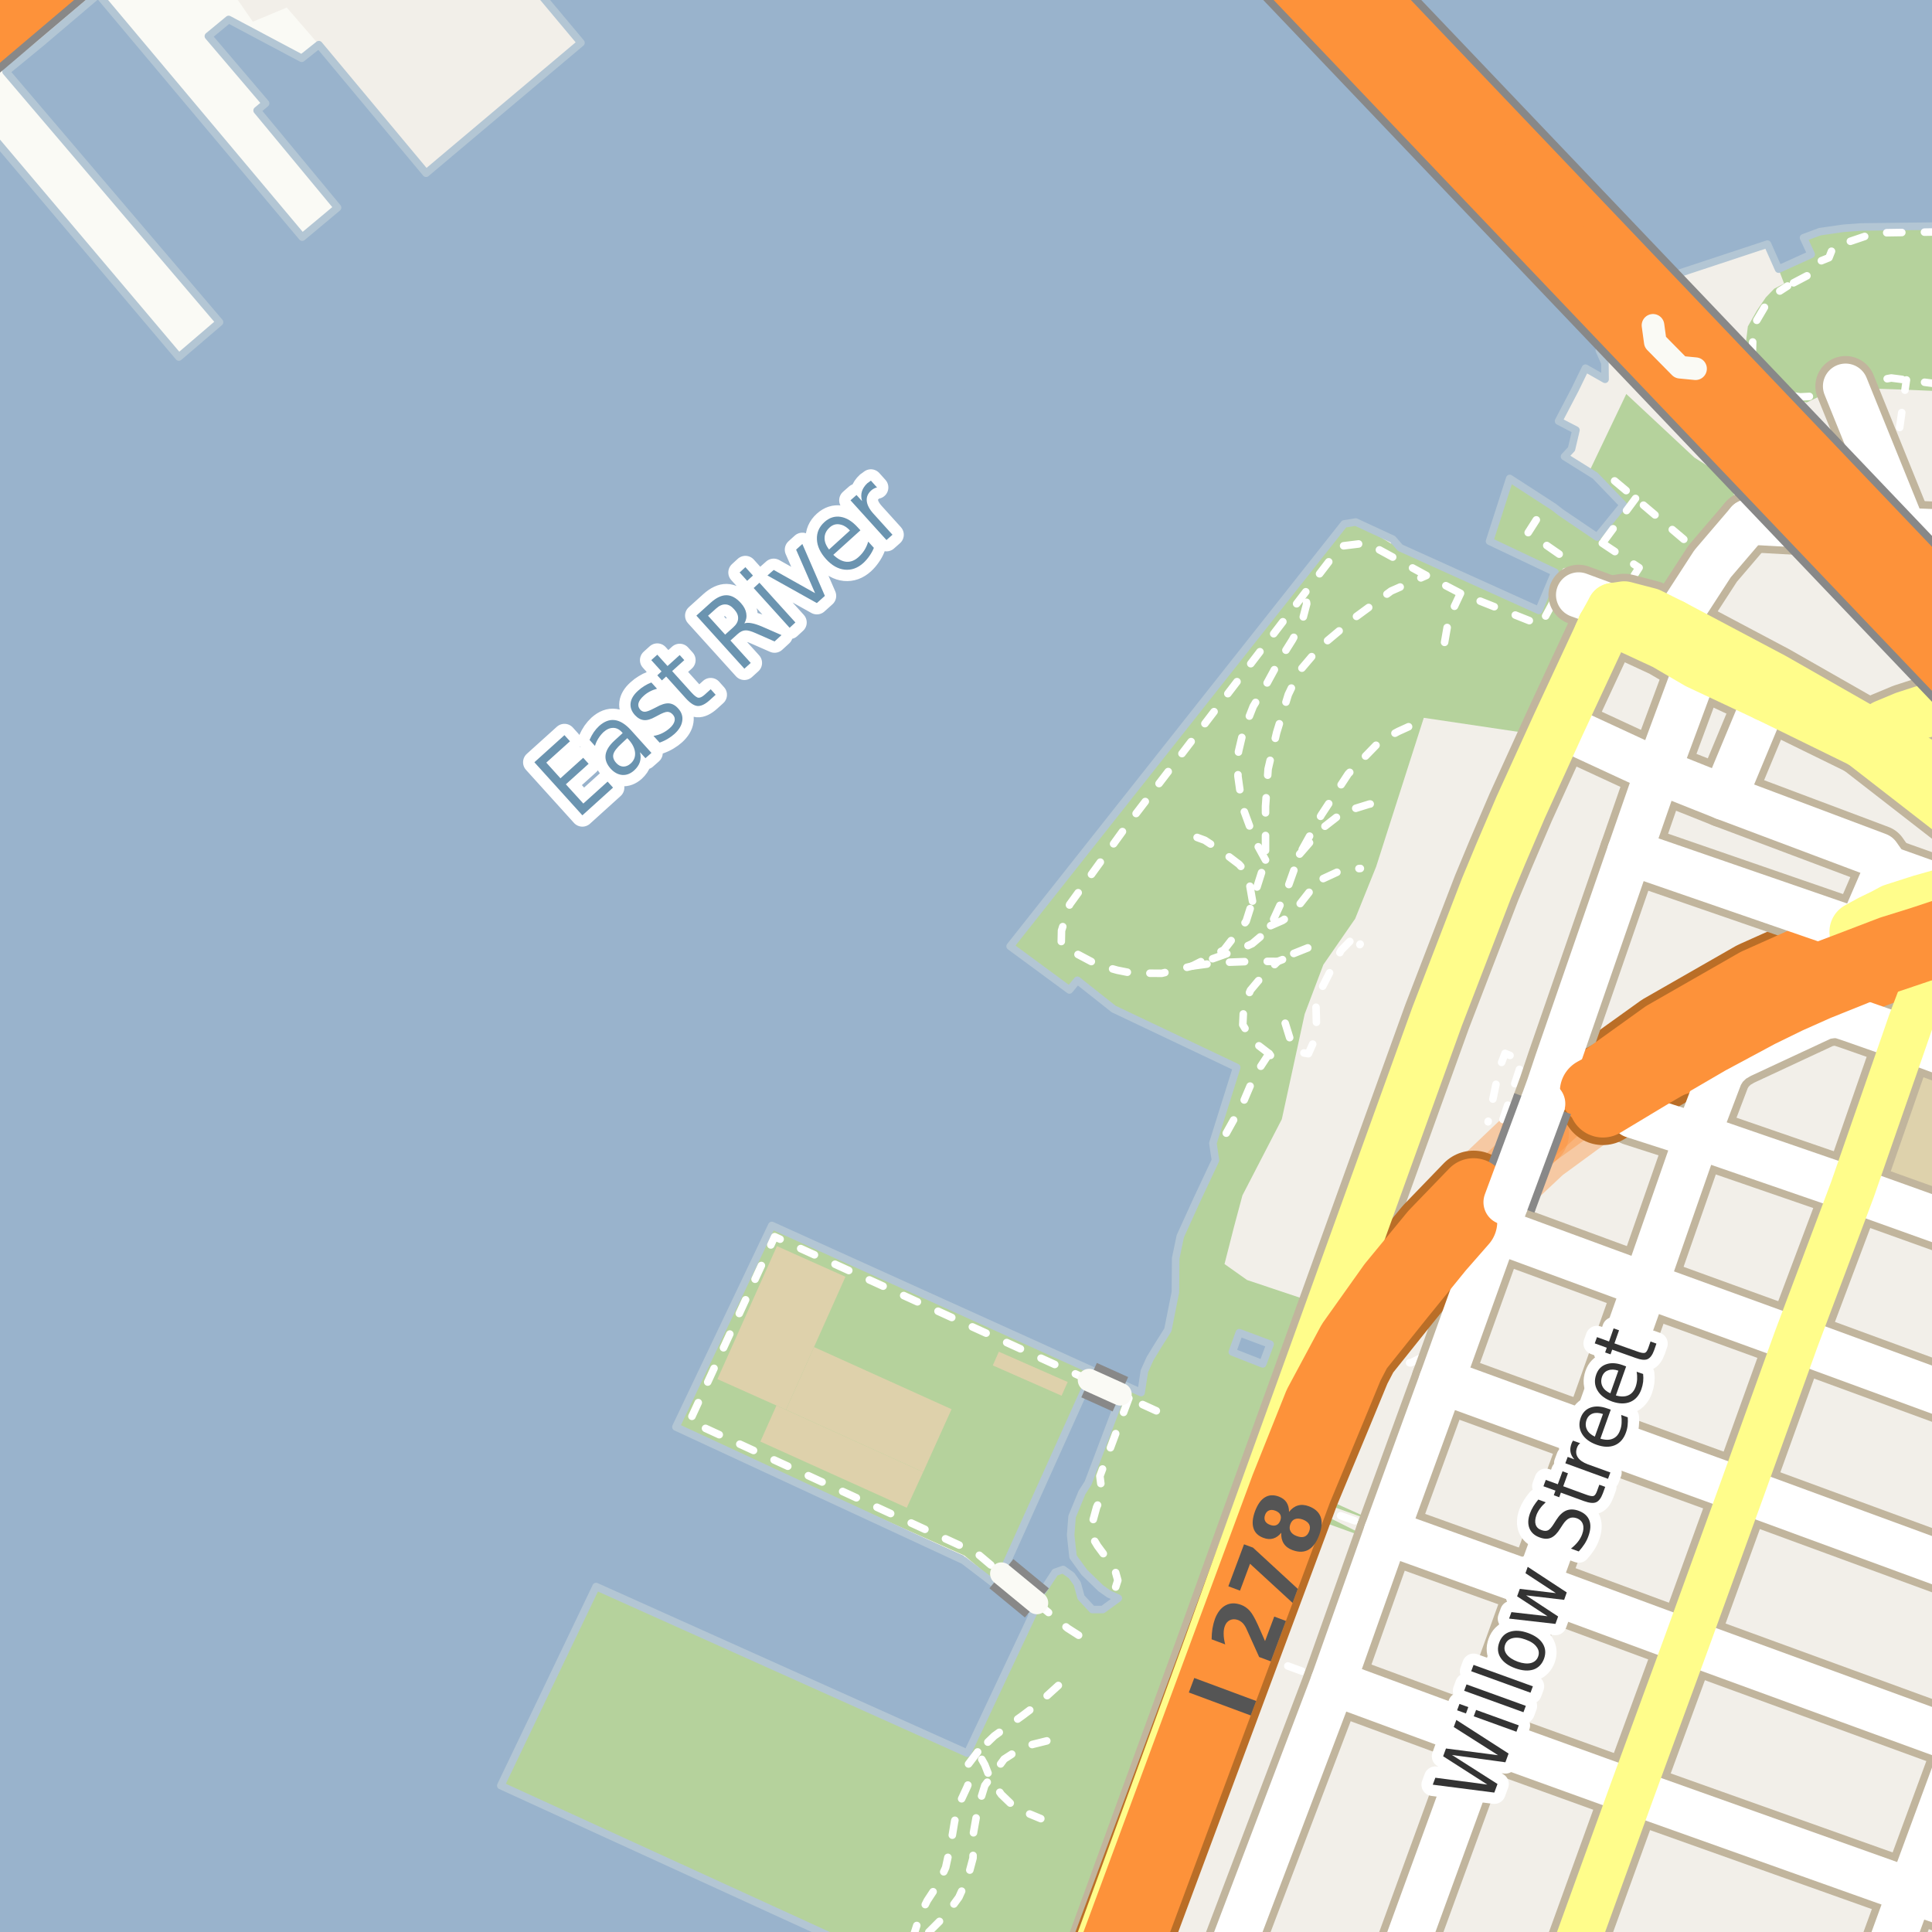 <?xml version="1.0" encoding="UTF-8"?>
<svg xmlns="http://www.w3.org/2000/svg" xmlns:xlink="http://www.w3.org/1999/xlink" width="256pt" height="256pt" viewBox="0 0 256 256" version="1.1">
<g id="surface2">
<rect x="0" y="0" width="256" height="256" style="fill:rgb(60%,70.196%,80%);fill-opacity:1;stroke:none;"/>
<path style=" stroke:none;fill-rule:evenodd;fill:rgb(94.902%,93.725%,91.373%);fill-opacity:1;" d="M -4 259 L 115.301 259 L 66.359 236.602 L 78.988 210.227 L 128.188 232.312 L 136.898 213.805 L 127.688 206.766 L 127.703 206.172 L 89.559 189.082 L 102.27 162.379 L 136.836 178.02 L 137.234 178.211 L 149.055 183.555 L 151.203 184.523 L 151.633 181.695 L 152.387 180.02 L 153.414 178.336 L 154.75 176.215 L 155.746 171.211 L 155.781 166.73 L 156.395 163.812 L 158.625 158.914 L 161.055 153.738 L 160.887 152.637 L 160.715 151.477 L 163.867 141.438 L 147.559 133.695 L 142.754 129.891 L 141.703 131.172 L 133.848 125.387 L 178.109 69.422 L 179.641 69.172 L 184.555 71.449 L 184.328 72.039 L 185.527 72.578 L 186.246 72.906 L 203.906 80.883 L 206.035 75.824 L 204.902 75.289 L 204.301 75 L 197.371 71.719 L 197 71.543 L 200.047 63.398 L 205.875 67.172 L 206.344 67.586 L 206.801 67.891 L 211.629 71.164 L 215.098 66.906 L 211.363 63.023 L 207.305 60.492 L 208.234 59.496 L 207.984 59.223 L 208.82 56.992 L 206.516 55.797 L 208.703 51.613 L 210.082 48.785 L 212.68 50.258 L 212.656 48.098 L 211.832 47.711 L 211.918 46.43 L 222.16 36.324 L 234.195 32.344 L 235.672 35.66 L 239.992 33.703 L 238.977 31.504 L 241.141 30.699 L 244.242 30.25 L 246.621 30.074 L 259 29.93 L 259 -4 L 259 259 Z M -4 259 "/>
<path style=" stroke:none;fill-rule:evenodd;fill:rgb(94.902%,93.725%,91.373%);fill-opacity:1;" d="M -4 -4 L 259 -4 L 68.887 -4 L 76.98 5.668 L 66.742 14.289 L 56.457 22.949 L 42.246 5.918 L 39.977 7.723 L 30.297 2.578 L 27.613 4.793 L 35.195 13.695 L 34.07 14.641 L 44.73 27.508 L 40.047 31.422 L 13.023 -0.762 L 5.449 5.676 L 5.164 5.891 L 0.801 9.492 L 29.09 42.691 L 23.699 47.309 L -4 14.539 Z M -4 -4 "/>
<path style=" stroke:none;fill-rule:evenodd;fill:rgb(70.98%,82.353%,61.176%);fill-opacity:1;" d="M 142.59 260 L 158.25 217.25 L 173.414 172.344 L 165.246 169.609 L 162.254 167.492 L 163.535 162.473 L 164.629 158.395 L 169.848 148.301 L 172.879 134.363 L 175.348 127.832 L 179.566 121.738 L 182.348 114.832 L 183.816 110.238 L 188.66 95.113 L 203.785 97.363 L 212.062 79.73 L 213.41 79.043 L 220.582 79.82 L 228.977 69.621 L 229.996 66.453 L 229.012 62.691 L 226.188 61.691 L 224.516 60.629 L 215.492 52.203 L 210.664 62.312 L 215.289 67.07 L 211.652 71.406 L 204.855 66.867 L 200.047 63.398 L 197 71.543 L 204.301 75 L 206.035 75.824 L 203.906 80.883 L 186.246 72.906 L 184.328 72.039 L 179.641 69.172 L 178.109 69.422 L 133.848 125.387 L 141.703 131.172 L 142.754 129.891 L 147.559 133.695 L 163.867 141.438 L 160.715 151.477 L 160.887 152.637 L 161.055 153.738 L 158.625 158.914 L 156.395 163.812 L 155.785 166.73 L 155.746 171.211 L 154.75 176.215 L 153.414 178.336 L 152.387 180.02 L 151.633 181.695 L 151.203 184.523 L 149.055 183.555 L 137.234 178.211 L 102.27 162.379 L 89.559 189.082 L 127.812 206.117 L 136.898 213.805 L 128.188 232.312 L 78.988 210.227 L 66.359 236.602 L 117.488 260 Z M 142.59 260 "/>
<path style=" stroke:none;fill-rule:evenodd;fill:rgb(98.039%,98.039%,96.078%);fill-opacity:1;" d="M -4 14.539 L 23.699 47.309 L 29.09 42.691 L 0.801 9.492 L 5.164 5.891 L 13.027 -0.762 L 40.047 31.422 L 44.73 27.508 L 34.07 14.641 L 35.195 13.695 L 27.613 4.793 L 30.297 2.578 L 39.98 7.723 L 42.25 5.918 L 38 1 L 33.5 2.875 L 28.754 -4 L 10.074 -4 L -2.031 6.168 L -4 7.82 Z M -4 14.539 "/>
<path style=" stroke:none;fill-rule:evenodd;fill:rgb(70.98%,82.353%,61.176%);fill-opacity:1;" d="M 231.449 47.352 L 231.984 48.914 L 233.785 51.504 L 235.613 52.574 L 239.406 53.324 L 241.746 52.211 L 242.762 52.262 L 244.738 51.637 L 246.848 51.453 L 252.426 51.633 L 254.211 51.711 L 260 51.965 L 260 29.918 L 246.621 30.074 L 244.242 30.25 L 241.141 30.699 L 238.977 31.504 L 239.992 33.703 L 235.672 35.66 L 236.406 37.574 L 235.094 38.254 L 233.984 39.406 L 232.828 41.102 L 231.602 43.25 L 231.285 45.855 Z M 231.449 47.352 "/>
<path style=" stroke:none;fill-rule:evenodd;fill:rgb(87.059%,82.353%,67.451%);fill-opacity:1;" d="M 260 160.77 L 260 142.434 L 253.734 140.152 L 247.844 156.352 Z M 260 160.77 "/>
<path style=" stroke:none;fill-rule:evenodd;fill:rgb(87.059%,81.961%,67.059%);fill-opacity:1;" d="M 95.062 182.738 L 102.883 186.238 L 104.145 186.801 L 107.859 178.492 L 112.027 169.18 L 102.949 165.117 Z M 95.062 182.738 "/>
<path style=" stroke:none;fill-rule:evenodd;fill:rgb(87.059%,81.961%,67.059%);fill-opacity:1;" d="M 104.145 186.801 L 122.324 195.055 L 126.086 186.727 L 107.859 178.492 Z M 104.145 186.801 "/>
<path style=" stroke:none;fill-rule:evenodd;fill:rgb(87.059%,81.961%,67.059%);fill-opacity:1;" d="M 100.754 191.016 L 120.148 199.781 L 122.324 195.055 L 102.883 186.238 Z M 100.754 191.016 "/>
<path style=" stroke:none;fill-rule:evenodd;fill:rgb(87.059%,81.961%,67.059%);fill-opacity:1;" d="M 131.551 180.926 L 140.668 184.938 L 141.473 183.121 L 132.352 179.109 Z M 131.551 180.926 "/>
<path style=" stroke:none;fill-rule:evenodd;fill:rgb(70.98%,82.353%,61.176%);fill-opacity:1;" d="M 174.688 201.449 L 182.395 204.242 L 175.02 200.539 Z M 174.688 201.449 "/>
<path style=" stroke:none;fill-rule:evenodd;fill:rgb(70.98%,82.353%,61.176%);fill-opacity:1;" d="M 175.43 199.211 L 179.805 200.789 L 183.223 202.023 L 175.648 198.605 Z M 175.43 199.211 "/>
<path style=" stroke:none;fill-rule:evenodd;fill:rgb(60%,70.196%,80%);fill-opacity:1;" d="M -4 259 L 115.301 259 L 66.359 236.602 L 78.988 210.227 L 128.188 232.312 L 136.898 213.805 L 127.688 206.766 L 89.559 189.082 L 102.27 162.379 L 136.836 178.02 L 149.055 183.555 L 151.203 184.523 L 151.633 181.695 L 152.387 180.02 L 153.414 178.336 L 154.75 176.215 L 155.746 171.211 L 155.785 166.73 L 156.395 163.812 L 158.625 158.914 L 161.055 153.738 L 160.887 152.637 L 160.715 151.477 L 163.867 141.438 L 147.559 133.695 L 142.754 129.891 L 141.703 131.172 L 133.848 125.387 L 178.109 69.422 L 179.641 69.172 L 184.555 71.449 L 185.527 72.578 L 203.906 80.883 L 206.035 75.824 L 204.902 75.289 L 197.371 71.719 L 200.047 63.398 L 205.875 67.172 L 206.801 67.891 L 211.629 71.164 L 215.098 66.906 L 211.363 63.023 L 207.305 60.492 L 208.234 59.496 L 208.82 56.992 L 206.516 55.797 L 208.703 51.613 L 210.082 48.785 L 212.68 50.258 L 212.656 48.098 L 211.918 46.434 L 222.16 36.324 L 234.195 32.344 L 235.672 35.66 L 239.992 33.703 L 238.977 31.504 L 241.141 30.699 L 244.242 30.25 L 246.621 30.074 L 259 29.93 L 259 -4 L 68.887 -4 L 76.98 5.668 L 66.742 14.289 L 56.457 22.953 L 42.25 5.918 L 39.98 7.723 L 30.297 2.578 L 27.613 4.793 L 35.195 13.695 L 34.07 14.641 L 44.73 27.508 L 40.047 31.422 L 13.027 -0.762 L 5.449 5.676 L 0.801 9.492 L 29.09 42.691 L 23.699 47.309 L -4 14.539 Z M -4 259 "/>
<path style="fill:none;stroke-width:1;stroke-linecap:round;stroke-linejoin:round;stroke:rgb(70.196%,77.647%,83.137%);stroke-opacity:1;stroke-miterlimit:10;" d="M -4 259 L 115.301 259 L 66.359 236.602 L 78.988 210.227 L 128.188 232.312 L 136.898 213.805 L 127.688 206.766 L 89.559 189.082 L 102.27 162.379 L 136.836 178.02 L 149.055 183.555 L 151.203 184.523 L 151.633 181.695 L 152.387 180.02 L 153.414 178.336 L 154.75 176.215 L 155.746 171.211 L 155.785 166.73 L 156.395 163.812 L 158.625 158.914 L 161.055 153.738 L 160.887 152.637 L 160.715 151.477 L 163.867 141.438 L 147.559 133.695 L 142.754 129.891 L 141.703 131.172 L 133.848 125.387 L 178.109 69.422 L 179.641 69.172 L 184.555 71.449 L 185.527 72.578 L 203.906 80.883 L 206.035 75.824 L 204.902 75.289 L 197.371 71.719 L 200.047 63.398 L 205.875 67.172 L 206.801 67.891 L 211.629 71.164 L 215.098 66.906 L 211.363 63.023 L 207.305 60.492 L 208.234 59.496 L 208.82 56.992 L 206.516 55.797 L 208.703 51.613 L 210.082 48.785 L 212.68 50.258 L 212.656 48.098 L 211.918 46.434 L 222.16 36.324 L 234.195 32.344 L 235.672 35.66 L 239.992 33.703 L 238.977 31.504 L 241.141 30.699 L 244.242 30.25 L 246.621 30.074 L 259 29.93 L 259 -4 L 68.887 -4 L 76.98 5.668 L 66.742 14.289 L 56.457 22.953 L 42.25 5.918 L 39.98 7.723 L 30.297 2.578 L 27.613 4.793 L 35.195 13.695 L 34.07 14.641 L 44.73 27.508 L 40.047 31.422 L 13.027 -0.762 L 5.449 5.676 L 0.801 9.492 L 29.09 42.691 L 23.699 47.309 L -4 14.539 L -4 259 "/>
<path style=" stroke:none;fill-rule:evenodd;fill:rgb(60%,70.196%,80%);fill-opacity:1;" d="M 163.293 179.145 L 167.316 180.723 L 168.297 178.113 L 164.215 176.59 Z M 163.293 179.145 "/>
<path style="fill:none;stroke-width:1;stroke-linecap:round;stroke-linejoin:round;stroke:rgb(70.196%,77.647%,83.137%);stroke-opacity:1;stroke-miterlimit:10;" d="M 163.293 179.145 L 167.316 180.723 L 168.297 178.113 L 164.215 176.59 L 163.293 179.145 "/>
<path style=" stroke:none;fill-rule:evenodd;fill:rgb(60%,70.196%,80%);fill-opacity:1;" d="M 133.191 207.531 L 137.93 211.137 L 138.621 210.152 L 139.805 208.34 L 140.867 207.965 L 141.992 208.773 L 142.742 209.836 L 143.242 211.652 L 144.742 213.273 L 146.117 213.273 L 148.18 211.773 L 146.93 211.211 L 145.867 210.461 L 143.68 208.34 L 142.18 206.277 L 141.867 203.398 L 142.055 200.961 L 143.367 197.773 L 144.18 196.504 L 148.148 186.012 L 143.801 183.965 Z M 133.191 207.531 "/>
<path style="fill:none;stroke-width:1;stroke-linecap:round;stroke-linejoin:round;stroke:rgb(70.196%,77.647%,83.137%);stroke-opacity:1;stroke-miterlimit:10;" d="M 133.191 207.531 L 137.93 211.137 L 138.621 210.152 L 139.805 208.34 L 140.867 207.965 L 141.992 208.773 L 142.742 209.836 L 143.242 211.652 L 144.742 213.273 L 146.117 213.273 L 148.18 211.773 L 146.93 211.211 L 145.867 210.461 L 143.68 208.34 L 142.18 206.277 L 141.867 203.398 L 142.055 200.961 L 143.367 197.773 L 144.18 196.504 L 148.148 186.012 L 143.801 183.965 L 133.191 207.531 "/>
<path style="fill:none;stroke-width:6;stroke-linecap:round;stroke-linejoin:round;stroke:rgb(60%,70.196%,80%);stroke-opacity:1;stroke-miterlimit:10;" d="M 197.059 -7 L -7 177.68 "/>
<path style="fill:none;stroke-width:8;stroke-linecap:round;stroke-linejoin:round;stroke:rgb(99.216%,57.255%,22.745%);stroke-opacity:0.4;stroke-miterlimit:10;" d="M 211.082 143.273 L 203.391 150.227 "/>
<path style="fill:none;stroke-width:9;stroke-linecap:round;stroke-linejoin:round;stroke:rgb(99.216%,57.255%,22.745%);stroke-opacity:0.4;stroke-miterlimit:10;" d="M 211.191 144.625 L 203.391 150.227 "/>
<path style="fill:none;stroke-width:9;stroke-linecap:round;stroke-linejoin:round;stroke:rgb(99.216%,57.255%,22.745%);stroke-opacity:0.4;stroke-miterlimit:10;" d="M 203.391 150.227 L 195.258 157.969 "/>
<path style="fill:none;stroke-width:9;stroke-linecap:round;stroke-linejoin:round;stroke:rgb(99.216%,57.255%,22.745%);stroke-opacity:0.4;stroke-miterlimit:10;" d="M 193.895 161.883 L 204.191 152.227 L 212.391 146.227 "/>
<path style="fill:none;stroke-width:1;stroke-linecap:round;stroke-linejoin:round;stroke:rgb(100%,100%,100%);stroke-opacity:1;stroke-dasharray:2,3;stroke-miterlimit:10;" d="M 169.32 127.391 L 169.938 127.152 "/>
<path style="fill:none;stroke-width:1;stroke-linecap:round;stroke-linejoin:round;stroke:rgb(100%,100%,100%);stroke-opacity:1;stroke-dasharray:2,3;stroke-miterlimit:10;" d="M 206.324 140.711 L 204.754 140.25 "/>
<path style="fill:none;stroke-width:1;stroke-linecap:round;stroke-linejoin:round;stroke:rgb(100%,100%,100%);stroke-opacity:1;stroke-dasharray:2,3;stroke-miterlimit:10;" d="M 179.645 107.105 L 181.457 106.543 L 182.996 106.391 "/>
<path style="fill:none;stroke-width:1;stroke-linecap:round;stroke-linejoin:round;stroke:rgb(100%,100%,100%);stroke-opacity:1;stroke-dasharray:2,3;stroke-miterlimit:10;" d="M 171.43 126.34 L 174.758 125.012 "/>
<path style="fill:none;stroke-width:1;stroke-linecap:round;stroke-linejoin:round;stroke:rgb(100%,100%,100%);stroke-opacity:1;stroke-dasharray:2,3;stroke-miterlimit:10;" d="M 175.332 116.418 L 177.895 115.234 L 180.254 115.078 "/>
<path style="fill:none;stroke-width:1;stroke-linecap:round;stroke-linejoin:round;stroke:rgb(100%,100%,100%);stroke-opacity:1;stroke-dasharray:2,3;stroke-miterlimit:10;" d="M 153.219 186.941 L 149.578 185.277 L 148.457 184.746 "/>
<path style="fill:none;stroke-width:1;stroke-linecap:round;stroke-linejoin:round;stroke:rgb(100%,100%,100%);stroke-opacity:1;stroke-dasharray:2,3;stroke-miterlimit:10;" d="M 191.414 85.117 L 191.965 81.941 L 193.527 78.621 "/>
<path style="fill:none;stroke-width:1;stroke-linecap:round;stroke-linejoin:round;stroke:rgb(100%,100%,100%);stroke-opacity:1;stroke-dasharray:2,3;stroke-miterlimit:10;" d="M 168.363 122.66 L 169.945 121.969 L 171.207 121.105 L 173.457 118.234 "/>
<path style="fill:none;stroke-width:1;stroke-linecap:round;stroke-linejoin:round;stroke:rgb(100%,100%,100%);stroke-opacity:1;stroke-dasharray:2,3;stroke-miterlimit:10;" d="M 172.207 113.172 L 175.082 109.859 L 177.082 108.297 "/>
<path style="fill:none;stroke-width:1;stroke-linecap:round;stroke-linejoin:round;stroke:rgb(100%,100%,100%);stroke-opacity:1;stroke-dasharray:2,3;stroke-miterlimit:10;" d="M 216.715 66.047 L 212.316 71.98 "/>
<path style="fill:none;stroke-width:1;stroke-linecap:round;stroke-linejoin:round;stroke:rgb(100%,100%,100%);stroke-opacity:1;stroke-dasharray:2,3;stroke-miterlimit:10;" d="M 137.395 212.395 L 141.457 215.742 L 144.371 217.609 "/>
<path style="fill:none;stroke-width:1;stroke-linecap:round;stroke-linejoin:round;stroke:rgb(100%,100%,100%);stroke-opacity:1;stroke-dasharray:2,3;stroke-miterlimit:10;" d="M 247.656 58.855 L 249.723 58.391 L 251.609 57.387 L 252.426 51.633 L 252.613 50.344 "/>
<path style="fill:none;stroke-width:1;stroke-linecap:round;stroke-linejoin:round;stroke:rgb(100%,100%,100%);stroke-opacity:1;stroke-dasharray:2,3;stroke-miterlimit:10;" d="M 165.949 219.027 L 176.637 222.949 "/>
<path style="fill:none;stroke-width:1;stroke-linecap:round;stroke-linejoin:round;stroke:rgb(100%,100%,100%);stroke-opacity:1;stroke-dasharray:2,3;stroke-miterlimit:10;" d="M 172.926 199.164 L 183.707 203.004 "/>
<path style="fill:none;stroke-width:1;stroke-linecap:round;stroke-linejoin:round;stroke:rgb(100%,100%,100%);stroke-opacity:1;stroke-dasharray:2,3;stroke-miterlimit:10;" d="M 205.223 144 L 216.41 147.809 "/>
<path style="fill:none;stroke-width:1;stroke-linecap:round;stroke-linejoin:round;stroke:rgb(100%,100%,100%);stroke-opacity:1;stroke-dasharray:2,3;stroke-miterlimit:10;" d="M 212.316 71.98 L 217.191 75.223 L 215.297 78.133 L 213.062 80.266 "/>
<path style="fill:none;stroke-width:1;stroke-linecap:round;stroke-linejoin:round;stroke:rgb(100%,100%,100%);stroke-opacity:1;stroke-dasharray:2,3;stroke-miterlimit:10;" d="M 193.004 177.426 L 189.641 179.246 L 186.934 180.586 L 183.734 180.371 L 181.152 178.996 "/>
<path style="fill:none;stroke-width:1;stroke-linecap:round;stroke-linejoin:round;stroke:rgb(100%,100%,100%);stroke-opacity:1;stroke-dasharray:2,3;stroke-miterlimit:10;" d="M 206.93 77.684 L 207.805 74.262 L 202.492 70.574 L 204.855 66.867 "/>
<path style="fill:none;stroke-width:1;stroke-linecap:round;stroke-linejoin:round;stroke:rgb(100%,100%,100%);stroke-opacity:1;stroke-dasharray:2,3;stroke-miterlimit:10;" d="M 165.965 119.402 L 165.359 115.898 L 164.195 114.539 L 162.074 112.93 L 159.645 111.34 L 158.074 110.762 L 156.047 110.145 "/>
<path style="fill:none;stroke-width:1;stroke-linecap:round;stroke-linejoin:round;stroke:rgb(100%,100%,100%);stroke-opacity:1;stroke-dasharray:2,3;stroke-miterlimit:10;" d="M 168.16 139.609 L 166.207 142.59 L 164.645 146.266 L 162.156 150.746 L 160.887 152.637 "/>
<path style="fill:none;stroke-width:1;stroke-linecap:round;stroke-linejoin:round;stroke:rgb(100%,100%,100%);stroke-opacity:1;stroke-dasharray:2,3;stroke-miterlimit:10;" d="M 226.93 74.691 L 216.715 66.047 L 212.316 62.355 "/>
<path style="fill:none;stroke-width:1;stroke-linecap:round;stroke-linejoin:round;stroke:rgb(100%,100%,100%);stroke-opacity:1;stroke-dasharray:2,3;stroke-miterlimit:10;" d="M 170.297 135.582 L 171.086 138.133 L 172.031 139.391 L 173.367 139.625 L 174.473 137.145 L 174.355 132.461 L 177.699 125.922 L 179.789 123.801 L 180.535 124.582 L 180.188 125.168 "/>
<path style="fill:none;stroke-width:1;stroke-linecap:round;stroke-linejoin:round;stroke:rgb(100%,100%,100%);stroke-opacity:1;stroke-dasharray:2,3;stroke-miterlimit:10;" d="M 244.547 51.176 L 240.309 52.5 L 238.531 52.59 L 237.059 52.375 L 233.98 50.289 L 232.496 48.613 L 232.184 47.188 L 232.305 43.258 L 234.16 40.105 L 235.309 38.902 L 236.863 37.895 "/>
<path style="fill:none;stroke-width:1;stroke-linecap:round;stroke-linejoin:round;stroke:rgb(100%,100%,100%);stroke-opacity:1;stroke-dasharray:2,3;stroke-miterlimit:10;" d="M 140.234 223.336 L 137.617 225.711 L 135.555 227.273 L 131.742 230.023 L 129.543 232.141 L 130.492 233.84 L 131.188 235.641 L 132.68 237.777 L 134.555 239.586 L 137.914 240.98 "/>
<path style="fill:none;stroke-width:1;stroke-linecap:round;stroke-linejoin:round;stroke:rgb(100%,100%,100%);stroke-opacity:1;stroke-dasharray:2,3;stroke-miterlimit:10;" d="M 129.543 232.141 L 128.305 233.773 L 128.805 235.023 L 128.18 236.711 L 126.992 239.277 L 126.492 241.336 L 126.117 243.586 L 125.742 245.461 L 125.305 247.465 L 124.305 249.648 L 122.867 251.836 L 121.93 253.711 L 121.117 256.273 L 121.008 257 "/>
<path style="fill:none;stroke-width:1;stroke-linecap:round;stroke-linejoin:round;stroke:rgb(100%,100%,100%);stroke-opacity:1;stroke-dasharray:2,3;stroke-miterlimit:10;" d="M 149.578 185.277 L 145.742 195.59 L 146.055 198.086 L 145.305 199.715 L 144.742 201.777 L 144.68 203.586 L 145.43 204.836 L 146.68 206.523 L 147.805 208.277 L 148.117 209.402 L 147.68 210.773 L 146.93 211.211 "/>
<path style="fill:none;stroke-width:1;stroke-linecap:round;stroke-linejoin:round;stroke:rgb(100%,100%,100%);stroke-opacity:1;stroke-dasharray:2,3;stroke-miterlimit:10;" d="M 157.949 128.012 L 161.34 127.555 L 165.918 127.387 L 169.32 127.391 L 166.711 129.988 L 165.695 131.203 L 164.789 133.352 L 164.676 135.785 L 165.977 137.934 L 168.16 139.609 L 169.488 141.328 "/>
<path style="fill:none;stroke-width:1;stroke-linecap:round;stroke-linejoin:round;stroke:rgb(100%,100%,100%);stroke-opacity:1;stroke-dasharray:2,3;stroke-miterlimit:10;" d="M 138.707 230.676 L 136.805 231.148 L 134.992 231.836 L 133.055 233.09 L 131.188 235.641 L 130.492 236.586 L 129.555 239.652 L 128.992 242.836 L 128.93 246.211 L 128.242 248.777 L 127.055 251.398 L 125.367 253.711 L 122.742 256.336 L 122.102 257 "/>
<path style="fill:none;stroke-width:1;stroke-linecap:round;stroke-linejoin:round;stroke:rgb(100%,100%,100%);stroke-opacity:1;stroke-dasharray:2,3;stroke-miterlimit:10;" d="M 204.754 140.25 L 203.242 139.793 L 199.812 150.059 L 198.703 149.699 L 201.723 140.523 L 199.422 139.578 L 198.668 141.582 L 197.18 148.648 "/>
<path style="fill:none;stroke-width:1;stroke-linecap:round;stroke-linejoin:round;stroke:rgb(100%,100%,100%);stroke-opacity:1;stroke-dasharray:2,3;stroke-miterlimit:10;" d="M 167.688 113.957 L 166.293 111.414 L 164.582 106.758 L 164.035 102.852 L 164.105 99.598 L 164.719 96.996 L 166.055 93.605 L 167.699 90.867 L 169.41 87.719 L 171.262 84.773 L 172.527 82.375 L 173.145 80.012 L 172.953 78.508 "/>
<path style="fill:none;stroke-width:1;stroke-linecap:round;stroke-linejoin:round;stroke:rgb(100%,100%,100%);stroke-opacity:1;stroke-dasharray:2,3;stroke-miterlimit:10;" d="M 257 50.906 L 252.613 50.344 L 250.605 50.086 L 244.547 51.176 "/>
<path style="fill:none;stroke-width:1;stroke-linecap:round;stroke-linejoin:round;stroke:rgb(100%,100%,100%);stroke-opacity:1;stroke-dasharray:2,3;stroke-miterlimit:10;" d="M 186.645 96.297 L 185.27 96.922 L 182.832 98.234 L 178.645 102.547 L 175.082 107.984 L 172.207 113.172 L 170.457 118.105 L 168.363 122.66 L 166.957 124.168 L 165.926 125.035 L 164.707 125.602 L 157.949 128.012 "/>
<path style="fill:none;stroke-width:1;stroke-linecap:round;stroke-linejoin:round;stroke:rgb(100%,100%,100%);stroke-opacity:1;stroke-dasharray:2,3;stroke-miterlimit:10;" d="M 257 30.73 L 248.457 30.863 L 242.898 32.746 L 242.344 34.145 L 241.18 34.617 L 240.949 35.648 L 239.715 36.395 L 236.863 37.895 "/>
<path style="fill:none;stroke-width:1;stroke-linecap:round;stroke-linejoin:round;stroke:rgb(100%,100%,100%);stroke-opacity:1;stroke-dasharray:2,3;stroke-miterlimit:10;" d="M 144.309 182.875 L 102.645 163.867 L 91.395 188.305 L 129.453 205.816 L 131.117 207.223 L 132.691 208.523 "/>
<path style="fill:none;stroke-width:1;stroke-linecap:round;stroke-linejoin:round;stroke:rgb(100%,100%,100%);stroke-opacity:1;stroke-dasharray:2,3;stroke-miterlimit:10;" d="M 209.176 78.832 L 206.93 77.684 L 204.152 82.836 L 193.527 78.621 L 188.996 76.254 L 181.102 71.945 L 177.652 72.367 L 172.953 78.508 L 149.09 109.691 L 141.738 119.844 L 140.656 123.312 L 140.617 125.191 L 142.309 126.191 L 145.367 127.812 L 148.059 128.562 L 149.969 128.941 L 153.934 128.969 L 157.949 128.012 L 162.176 125.871 L 165.121 122.07 L 165.965 119.402 L 167.688 113.957 L 167.688 106.836 L 168.031 101.902 L 169.16 97.078 L 170.699 92.043 L 172.207 88.891 L 174.879 85.742 L 179.707 81.703 L 184.332 78.312 L 188.996 76.254 "/>
<path style="fill:none;stroke-width:8;stroke-linecap:round;stroke-linejoin:round;stroke:rgb(75.686%,70.98%,61.569%);stroke-opacity:1;stroke-miterlimit:10;" d="M 209.176 78.832 L 213.062 80.266 L 213.766 80.742 "/>
<path style="fill:none;stroke-width:10;stroke-linecap:round;stroke-linejoin:round;stroke:rgb(72.941%,43.137%,15.294%);stroke-opacity:1;stroke-miterlimit:10;" d="M 246.41 123.461 L 232.465 129.699 L 220.281 136.672 L 211.082 143.273 "/>
<path style="fill:none;stroke-width:10;stroke-linecap:round;stroke-linejoin:round;stroke:rgb(72.941%,43.137%,15.294%);stroke-opacity:1;stroke-miterlimit:10;" d="M 219.059 142.215 L 224.125 140.5 L 226.164 139.512 L 228.406 138.391 L 230.688 137.344 L 233.219 136.047 L 237.008 134.238 L 240.949 132.34 L 244.703 130.918 L 250.266 128.848 L 257.148 126.844 "/>
<path style="fill:none;stroke-width:8;stroke-linecap:round;stroke-linejoin:round;stroke:rgb(75.686%,70.98%,61.569%);stroke-opacity:1;stroke-miterlimit:10;" d="M 250.047 115.039 L 246.41 123.461 "/>
<path style="fill:none;stroke-width:8;stroke-linecap:round;stroke-linejoin:round;stroke:rgb(75.686%,70.98%,61.569%);stroke-opacity:1;stroke-miterlimit:10;" d="M 259.531 118.422 L 250.047 115.039 "/>
<path style="fill:none;stroke-width:8;stroke-linecap:round;stroke-linejoin:round;stroke:rgb(75.686%,70.98%,61.569%);stroke-opacity:1;stroke-miterlimit:10;" d="M 206.473 96.043 L 219.684 102.16 "/>
<path style="fill:none;stroke-width:8;stroke-linecap:round;stroke-linejoin:round;stroke:rgb(75.686%,70.98%,61.569%);stroke-opacity:1;stroke-miterlimit:10;" d="M 219.684 102.16 L 225 87.824 "/>
<path style="fill:none;stroke-width:8;stroke-linecap:round;stroke-linejoin:round;stroke:rgb(75.686%,70.98%,61.569%);stroke-opacity:1;stroke-miterlimit:10;" d="M 234.961 89.996 L 234.117 92.105 L 228.469 105.664 "/>
<path style="fill:none;stroke-width:8;stroke-linecap:round;stroke-linejoin:round;stroke:rgb(75.686%,70.98%,61.569%);stroke-opacity:1;stroke-miterlimit:10;" d="M 231.652 69.168 L 226.93 74.691 L 221.602 82.914 L 220.637 85.273 "/>
<path style="fill:none;stroke-width:8;stroke-linecap:round;stroke-linejoin:round;stroke:rgb(75.686%,70.98%,61.569%);stroke-opacity:1;stroke-miterlimit:10;" d="M 244.547 51.176 L 247.656 58.855 L 252.293 70.301 "/>
<path style="fill:none;stroke-width:8;stroke-linecap:round;stroke-linejoin:round;stroke:rgb(75.686%,70.98%,61.569%);stroke-opacity:1;stroke-miterlimit:10;" d="M 224.891 150.539 L 227.973 142.43 L 228.578 141.445 L 229.543 140.52 L 230.594 139.906 L 241.562 134.797 L 242.746 134.531 "/>
<path style="fill:none;stroke-width:8;stroke-linecap:round;stroke-linejoin:round;stroke:rgb(75.686%,70.98%,61.569%);stroke-opacity:1;stroke-miterlimit:10;" d="M 245.457 157.629 L 224.891 150.539 L 216.41 147.809 "/>
<path style="fill:none;stroke-width:8;stroke-linecap:round;stroke-linejoin:round;stroke:rgb(75.686%,70.98%,61.569%);stroke-opacity:1;stroke-miterlimit:10;" d="M 246.41 123.461 L 215.938 112.941 "/>
<path style="fill:none;stroke-width:8;stroke-linecap:round;stroke-linejoin:round;stroke:rgb(75.686%,70.98%,61.569%);stroke-opacity:1;stroke-miterlimit:10;" d="M 250.047 115.039 L 248.84 113.324 L 228.469 105.664 L 219.684 102.16 "/>
<path style="fill:none;stroke-width:8;stroke-linecap:round;stroke-linejoin:round;stroke:rgb(75.686%,70.98%,61.569%);stroke-opacity:1;stroke-miterlimit:10;" d="M 264 254.316 L 253.168 250.551 "/>
<path style="fill:none;stroke-width:8;stroke-linecap:round;stroke-linejoin:round;stroke:rgb(75.686%,70.98%,61.569%);stroke-opacity:1;stroke-miterlimit:10;" d="M 204.41 146.238 L 205.223 144 L 206.324 140.711 L 215.938 112.941 L 219.684 102.16 "/>
<path style="fill:none;stroke-width:8;stroke-linecap:round;stroke-linejoin:round;stroke:rgb(75.686%,70.98%,61.569%);stroke-opacity:1;stroke-miterlimit:10;" d="M 242.746 134.531 L 243.855 134.605 L 245.137 135.027 L 252.426 137.586 L 264 141.836 "/>
<path style="fill:none;stroke-width:8;stroke-linecap:round;stroke-linejoin:round;stroke:rgb(75.686%,70.98%,61.569%);stroke-opacity:1;stroke-miterlimit:10;" d="M 264 164.273 L 245.457 157.629 "/>
<path style="fill:none;stroke-width:8;stroke-linecap:round;stroke-linejoin:round;stroke:rgb(75.686%,70.98%,61.569%);stroke-opacity:1;stroke-miterlimit:10;" d="M 264 70.758 L 252.293 70.301 L 231.652 69.168 "/>
<path style="fill:none;stroke-width:8;stroke-linecap:round;stroke-linejoin:round;stroke:rgb(75.686%,70.98%,61.569%);stroke-opacity:1;stroke-miterlimit:10;" d="M 253.168 250.551 L 216.234 237.398 L 196.406 230.238 L 176.637 222.949 "/>
<path style="fill:none;stroke-width:8;stroke-linecap:round;stroke-linejoin:round;stroke:rgb(75.686%,70.98%,61.569%);stroke-opacity:1;stroke-miterlimit:10;" d="M 183.707 203.004 L 203.652 210.168 L 223.527 217.512 L 260.391 230.973 "/>
<path style="fill:none;stroke-width:8;stroke-linecap:round;stroke-linejoin:round;stroke:rgb(75.686%,70.98%,61.569%);stroke-opacity:1;stroke-miterlimit:10;" d="M 264 209.664 L 230.797 197.473 L 210.898 190.25 L 191 182.996 "/>
<path style="fill:none;stroke-width:8;stroke-linecap:round;stroke-linejoin:round;stroke:rgb(75.686%,70.98%,61.569%);stroke-opacity:1;stroke-miterlimit:10;" d="M 198.199 162.988 L 218.004 170.273 L 237.977 177.527 L 264 187.07 "/>
<path style="fill:none;stroke-width:8;stroke-linecap:round;stroke-linejoin:round;stroke:rgb(75.686%,70.98%,61.569%);stroke-opacity:1;stroke-miterlimit:10;" d="M 161.051 264 L 176.637 222.949 L 183.707 203.004 L 191 182.996 L 193.004 177.426 L 198.199 162.988 L 199.566 159.297 "/>
<path style="fill:none;stroke-width:8;stroke-linecap:round;stroke-linejoin:round;stroke:rgb(75.686%,70.98%,61.569%);stroke-opacity:1;stroke-miterlimit:10;" d="M 224.891 150.539 L 218.004 170.273 L 210.898 190.25 L 203.652 210.168 L 196.406 230.238 L 184.094 264 "/>
<path style="fill:none;stroke-width:8;stroke-linecap:round;stroke-linejoin:round;stroke:rgb(75.686%,70.98%,61.569%);stroke-opacity:1;stroke-miterlimit:10;" d="M 264 221.277 L 260.391 230.973 L 253.168 250.551 L 248.262 264 "/>
<path style="fill:none;stroke-width:8;stroke-linecap:round;stroke-linejoin:round;stroke:rgb(75.686%,70.98%,61.569%);stroke-opacity:1;stroke-miterlimit:10;" d="M 206.605 264 L 216.234 237.398 L 223.527 217.512 L 230.797 197.473 L 237.977 177.527 L 245.457 157.629 L 252.426 137.586 L 253.16 135.457 L 255.699 128.793 L 257.148 126.844 "/>
<path style="fill:none;stroke-width:9;stroke-linecap:round;stroke-linejoin:round;stroke:rgb(75.686%,70.98%,61.569%);stroke-opacity:1;stroke-miterlimit:10;" d="M 212.488 83.047 L 212.043 84.074 "/>
<path style="fill:none;stroke-width:9;stroke-linecap:round;stroke-linejoin:round;stroke:rgb(75.686%,70.98%,61.569%);stroke-opacity:1;stroke-miterlimit:10;" d="M 213.766 80.742 L 212.488 83.047 "/>
<path style="fill:none;stroke-width:9;stroke-linecap:round;stroke-linejoin:round;stroke:rgb(75.686%,70.98%,61.569%);stroke-opacity:1;stroke-miterlimit:10;" d="M 221.602 82.914 L 218.531 81.387 L 215.219 80.523 L 213.766 80.742 "/>
<path style="fill:none;stroke-width:9;stroke-linecap:round;stroke-linejoin:round;stroke:rgb(75.686%,70.98%,61.569%);stroke-opacity:1;stroke-miterlimit:10;" d="M 256.918 102.57 L 247.934 97.398 "/>
<path style="fill:none;stroke-width:9;stroke-linecap:round;stroke-linejoin:round;stroke:rgb(75.686%,70.98%,61.569%);stroke-opacity:1;stroke-miterlimit:10;" d="M 234.117 92.105 L 237.5 93.75 L 246.812 98.312 "/>
<path style="fill:none;stroke-width:9;stroke-linecap:round;stroke-linejoin:round;stroke:rgb(75.686%,70.98%,61.569%);stroke-opacity:1;stroke-miterlimit:10;" d="M 246.812 98.312 L 247.934 97.398 L 249.801 96.191 L 252.43 95.094 L 254.734 94.348 L 256.855 93.75 L 259.719 93.242 L 263.34 93.227 "/>
<path style="fill:none;stroke-width:9;stroke-linecap:round;stroke-linejoin:round;stroke:rgb(75.686%,70.98%,61.569%);stroke-opacity:1;stroke-miterlimit:10;" d="M 212.488 83.047 L 215.457 82.871 L 220.637 85.273 L 225 87.824 L 234.117 92.105 "/>
<path style="fill:none;stroke-width:9;stroke-linecap:round;stroke-linejoin:round;stroke:rgb(75.686%,70.98%,61.569%);stroke-opacity:1;stroke-miterlimit:10;" d="M 246.812 98.312 L 262.48 110.477 L 265 113.047 "/>
<path style="fill:none;stroke-width:9;stroke-linecap:round;stroke-linejoin:round;stroke:rgb(75.686%,70.98%,61.569%);stroke-opacity:1;stroke-miterlimit:10;" d="M 247.934 97.398 L 234.961 89.996 L 221.602 82.914 "/>
<path style="fill:none;stroke-width:9;stroke-linecap:round;stroke-linejoin:round;stroke:rgb(75.686%,70.98%,61.569%);stroke-opacity:1;stroke-miterlimit:10;" d="M 212.043 84.074 L 206.473 96.043 L 201.496 106.98 L 198.859 113.145 L 196.984 117.652 L 190.418 134.711 L 167.953 196.98 L 160.379 218.035 L 143.273 265 "/>
<path style="fill:none;stroke-width:10;stroke-linecap:round;stroke-linejoin:round;stroke:rgb(75.686%,70.98%,61.569%);stroke-opacity:1;stroke-miterlimit:10;" d="M 259.531 118.422 L 257.543 119.074 L 254.691 119.879 L 250.992 121.066 L 249.895 121.66 L 248.113 122.527 L 246.41 123.461 "/>
<path style="fill:none;stroke-width:10;stroke-linecap:round;stroke-linejoin:round;stroke:rgb(75.686%,70.98%,61.569%);stroke-opacity:1;stroke-miterlimit:10;" d="M -11 3.922 L -6.938 0.594 L 0.539 -5.586 "/>
<path style="fill:none;stroke-width:11;stroke-linecap:round;stroke-linejoin:round;stroke:rgb(72.941%,43.137%,15.294%);stroke-opacity:1;stroke-miterlimit:10;" d="M 212.391 146.227 L 219.059 142.215 L 226.441 137.91 L 233.133 134.32 L 236.945 132.457 L 240.824 130.727 L 246.113 128.605 L 250.168 127.105 L 254.5 125.645 L 258.262 124.594 L 262.102 123.613 L 265.801 122.945 L 267 122.812 "/>
<path style="fill:none;stroke-width:11;stroke-linecap:round;stroke-linejoin:round;stroke:rgb(72.941%,43.137%,15.294%);stroke-opacity:1;stroke-miterlimit:10;" d="M 267 121.816 L 264.629 122.07 L 260.922 122.758 L 257.27 123.711 L 254.422 124.652 L 250.605 125.84 L 246.289 127.492 L 242.012 129.117 L 237.77 130.863 L 232.59 133.629 L 221.391 139.027 L 211.191 144.625 "/>
<path style="fill:none;stroke-width:11;stroke-linecap:round;stroke-linejoin:round;stroke:rgb(72.941%,43.137%,15.294%);stroke-opacity:1;stroke-miterlimit:10;" d="M 195.258 157.969 L 189.988 163.426 L 184.391 170.23 L 178.988 177.828 L 174.59 186.027 L 170.191 197.027 L 144.293 267 "/>
<path style="fill:none;stroke-width:11;stroke-linecap:round;stroke-linejoin:round;stroke:rgb(72.941%,43.137%,15.294%);stroke-opacity:1;stroke-miterlimit:10;" d="M 146.164 267 L 172.027 197.469 L 176.43 186.871 L 178.84 181.027 L 179.98 178.84 L 185.59 171.828 L 190.789 165.43 L 193.895 161.883 "/>
<path style="fill:none;stroke-width:6;stroke-linecap:round;stroke-linejoin:round;stroke:rgb(100%,100%,100%);stroke-opacity:1;stroke-miterlimit:10;" d="M 209.176 78.832 L 213.062 80.266 L 213.766 80.742 "/>
<path style="fill:none;stroke-width:8;stroke-linecap:round;stroke-linejoin:round;stroke:rgb(99.216%,57.255%,22.745%);stroke-opacity:1;stroke-miterlimit:10;" d="M 246.41 123.461 L 232.465 129.699 L 220.281 136.672 L 211.082 143.273 "/>
<path style="fill:none;stroke-width:8;stroke-linecap:round;stroke-linejoin:round;stroke:rgb(99.216%,57.255%,22.745%);stroke-opacity:1;stroke-miterlimit:10;" d="M 219.059 142.215 L 224.125 140.5 L 226.164 139.512 L 228.406 138.391 L 230.688 137.344 L 233.219 136.047 L 237.008 134.238 L 240.949 132.34 L 244.703 130.918 L 250.266 128.848 L 257.148 126.844 "/>
<path style="fill:none;stroke-width:6;stroke-linecap:round;stroke-linejoin:round;stroke:rgb(100%,100%,100%);stroke-opacity:1;stroke-miterlimit:10;" d="M 250.047 115.039 L 246.41 123.461 "/>
<path style="fill:none;stroke-width:6;stroke-linecap:round;stroke-linejoin:round;stroke:rgb(100%,100%,100%);stroke-opacity:1;stroke-miterlimit:10;" d="M 259.531 118.422 L 250.047 115.039 "/>
<path style="fill:none;stroke-width:6;stroke-linecap:round;stroke-linejoin:round;stroke:rgb(100%,100%,100%);stroke-opacity:1;stroke-miterlimit:10;" d="M 206.473 96.043 L 219.684 102.16 "/>
<path style="fill:none;stroke-width:6;stroke-linecap:round;stroke-linejoin:round;stroke:rgb(100%,100%,100%);stroke-opacity:1;stroke-miterlimit:10;" d="M 219.684 102.16 L 225 87.824 "/>
<path style="fill:none;stroke-width:6;stroke-linecap:round;stroke-linejoin:round;stroke:rgb(100%,100%,100%);stroke-opacity:1;stroke-miterlimit:10;" d="M 234.961 89.996 L 234.117 92.105 L 228.469 105.664 "/>
<path style="fill:none;stroke-width:6;stroke-linecap:round;stroke-linejoin:round;stroke:rgb(100%,100%,100%);stroke-opacity:1;stroke-miterlimit:10;" d="M 231.652 69.168 L 226.93 74.691 L 221.602 82.914 L 220.637 85.273 "/>
<path style="fill:none;stroke-width:6;stroke-linecap:round;stroke-linejoin:round;stroke:rgb(100%,100%,100%);stroke-opacity:1;stroke-miterlimit:10;" d="M 244.547 51.176 L 247.656 58.855 L 252.293 70.301 "/>
<path style="fill:none;stroke-width:6;stroke-linecap:round;stroke-linejoin:round;stroke:rgb(100%,100%,100%);stroke-opacity:1;stroke-miterlimit:10;" d="M 224.891 150.539 L 227.973 142.43 L 228.578 141.445 L 229.543 140.52 L 230.594 139.906 L 241.562 134.797 L 242.746 134.531 "/>
<path style="fill:none;stroke-width:6;stroke-linecap:round;stroke-linejoin:round;stroke:rgb(100%,100%,100%);stroke-opacity:1;stroke-miterlimit:10;" d="M 245.457 157.629 L 224.891 150.539 L 216.41 147.809 "/>
<path style="fill:none;stroke-width:6;stroke-linecap:round;stroke-linejoin:round;stroke:rgb(100%,100%,100%);stroke-opacity:1;stroke-miterlimit:10;" d="M 246.41 123.461 L 215.938 112.941 "/>
<path style="fill:none;stroke-width:6;stroke-linecap:round;stroke-linejoin:round;stroke:rgb(100%,100%,100%);stroke-opacity:1;stroke-miterlimit:10;" d="M 250.047 115.039 L 248.84 113.324 L 228.469 105.664 L 219.684 102.16 "/>
<path style="fill:none;stroke-width:6;stroke-linecap:round;stroke-linejoin:round;stroke:rgb(100%,100%,100%);stroke-opacity:1;stroke-miterlimit:10;" d="M 264 254.316 L 253.168 250.551 "/>
<path style="fill:none;stroke-width:6;stroke-linecap:round;stroke-linejoin:round;stroke:rgb(100%,100%,100%);stroke-opacity:1;stroke-miterlimit:10;" d="M 204.41 146.238 L 205.223 144 L 206.324 140.711 L 215.938 112.941 L 219.684 102.16 "/>
<path style="fill:none;stroke-width:6;stroke-linecap:round;stroke-linejoin:round;stroke:rgb(100%,100%,100%);stroke-opacity:1;stroke-miterlimit:10;" d="M 242.746 134.531 L 243.855 134.605 L 245.137 135.027 L 252.426 137.586 L 264 141.836 "/>
<path style="fill:none;stroke-width:6;stroke-linecap:round;stroke-linejoin:round;stroke:rgb(100%,100%,100%);stroke-opacity:1;stroke-miterlimit:10;" d="M 264 164.273 L 245.457 157.629 "/>
<path style="fill:none;stroke-width:6;stroke-linecap:round;stroke-linejoin:round;stroke:rgb(100%,100%,100%);stroke-opacity:1;stroke-miterlimit:10;" d="M 264 70.758 L 252.293 70.301 L 231.652 69.168 "/>
<path style="fill:none;stroke-width:6;stroke-linecap:round;stroke-linejoin:round;stroke:rgb(100%,100%,100%);stroke-opacity:1;stroke-miterlimit:10;" d="M 253.168 250.551 L 216.234 237.398 L 196.406 230.238 L 176.637 222.949 "/>
<path style="fill:none;stroke-width:6;stroke-linecap:round;stroke-linejoin:round;stroke:rgb(100%,100%,100%);stroke-opacity:1;stroke-miterlimit:10;" d="M 183.707 203.004 L 203.652 210.168 L 223.527 217.512 L 260.391 230.973 "/>
<path style="fill:none;stroke-width:6;stroke-linecap:round;stroke-linejoin:round;stroke:rgb(100%,100%,100%);stroke-opacity:1;stroke-miterlimit:10;" d="M 264 209.664 L 230.797 197.473 L 210.898 190.25 L 191 182.996 "/>
<path style="fill:none;stroke-width:6;stroke-linecap:round;stroke-linejoin:round;stroke:rgb(100%,100%,100%);stroke-opacity:1;stroke-miterlimit:10;" d="M 198.199 162.988 L 218.004 170.273 L 237.977 177.527 L 264 187.07 "/>
<path style="fill:none;stroke-width:6;stroke-linecap:round;stroke-linejoin:round;stroke:rgb(100%,100%,100%);stroke-opacity:1;stroke-miterlimit:10;" d="M 161.051 264 L 176.637 222.949 L 183.707 203.004 L 191 182.996 L 193.004 177.426 L 198.199 162.988 L 199.566 159.297 "/>
<path style="fill:none;stroke-width:6;stroke-linecap:round;stroke-linejoin:round;stroke:rgb(100%,100%,100%);stroke-opacity:1;stroke-miterlimit:10;" d="M 224.891 150.539 L 218.004 170.273 L 210.898 190.25 L 203.652 210.168 L 196.406 230.238 L 184.094 264 "/>
<path style="fill:none;stroke-width:6;stroke-linecap:round;stroke-linejoin:round;stroke:rgb(100%,100%,100%);stroke-opacity:1;stroke-miterlimit:10;" d="M 264 221.277 L 260.391 230.973 L 253.168 250.551 L 248.262 264 "/>
<path style="fill:none;stroke-width:6;stroke-linecap:round;stroke-linejoin:round;stroke:rgb(100%,99.216%,54.51%);stroke-opacity:1;stroke-miterlimit:10;" d="M 206.605 264 L 216.234 237.398 L 223.527 217.512 L 230.797 197.473 L 237.977 177.527 L 245.457 157.629 L 252.426 137.586 L 253.16 135.457 L 255.699 128.793 L 257.148 126.844 "/>
<path style="fill:none;stroke-width:7;stroke-linecap:round;stroke-linejoin:round;stroke:rgb(100%,99.216%,54.51%);stroke-opacity:1;stroke-miterlimit:10;" d="M 212.488 83.047 L 212.043 84.074 "/>
<path style="fill:none;stroke-width:7;stroke-linecap:round;stroke-linejoin:round;stroke:rgb(100%,99.216%,54.51%);stroke-opacity:1;stroke-miterlimit:10;" d="M 213.766 80.742 L 212.488 83.047 "/>
<path style="fill:none;stroke-width:7;stroke-linecap:round;stroke-linejoin:round;stroke:rgb(100%,99.216%,54.51%);stroke-opacity:1;stroke-miterlimit:10;" d="M 221.602 82.914 L 218.531 81.387 L 215.219 80.523 L 213.766 80.742 "/>
<path style="fill:none;stroke-width:7;stroke-linecap:round;stroke-linejoin:round;stroke:rgb(100%,99.216%,54.51%);stroke-opacity:1;stroke-miterlimit:10;" d="M 256.918 102.57 L 247.934 97.398 "/>
<path style="fill:none;stroke-width:7;stroke-linecap:round;stroke-linejoin:round;stroke:rgb(100%,99.216%,54.51%);stroke-opacity:1;stroke-miterlimit:10;" d="M 234.117 92.105 L 237.5 93.75 L 246.812 98.312 "/>
<path style="fill:none;stroke-width:7;stroke-linecap:round;stroke-linejoin:round;stroke:rgb(100%,99.216%,54.51%);stroke-opacity:1;stroke-miterlimit:10;" d="M 246.812 98.312 L 247.934 97.398 L 249.801 96.191 L 252.43 95.094 L 254.734 94.348 L 256.855 93.75 L 259.719 93.242 L 263.34 93.227 "/>
<path style="fill:none;stroke-width:7;stroke-linecap:round;stroke-linejoin:round;stroke:rgb(100%,99.216%,54.51%);stroke-opacity:1;stroke-miterlimit:10;" d="M 212.488 83.047 L 215.457 82.871 L 220.637 85.273 L 225 87.824 L 234.117 92.105 "/>
<path style="fill:none;stroke-width:7;stroke-linecap:round;stroke-linejoin:round;stroke:rgb(100%,99.216%,54.51%);stroke-opacity:1;stroke-miterlimit:10;" d="M 246.812 98.312 L 262.48 110.477 L 265 113.047 "/>
<path style="fill:none;stroke-width:7;stroke-linecap:round;stroke-linejoin:round;stroke:rgb(100%,99.216%,54.51%);stroke-opacity:1;stroke-miterlimit:10;" d="M 247.934 97.398 L 234.961 89.996 L 221.602 82.914 "/>
<path style="fill:none;stroke-width:7;stroke-linecap:round;stroke-linejoin:round;stroke:rgb(100%,99.216%,54.51%);stroke-opacity:1;stroke-miterlimit:10;" d="M 212.043 84.074 L 206.473 96.043 L 201.496 106.98 L 198.859 113.145 L 196.984 117.652 L 190.418 134.711 L 167.953 196.98 L 160.379 218.035 L 143.273 265 "/>
<path style="fill:none;stroke-width:8;stroke-linecap:round;stroke-linejoin:round;stroke:rgb(100%,99.216%,54.51%);stroke-opacity:1;stroke-miterlimit:10;" d="M 259.531 118.422 L 257.543 119.074 L 254.691 119.879 L 250.992 121.066 L 249.895 121.66 L 248.113 122.527 L 246.41 123.461 "/>
<path style="fill:none;stroke-width:8;stroke-linecap:round;stroke-linejoin:round;stroke:rgb(100%,99.216%,54.51%);stroke-opacity:1;stroke-miterlimit:10;" d="M -11 3.922 L -6.938 0.594 L 0.539 -5.586 "/>
<path style="fill:none;stroke-width:9;stroke-linecap:round;stroke-linejoin:round;stroke:rgb(99.216%,57.255%,22.745%);stroke-opacity:1;stroke-miterlimit:10;" d="M 212.391 146.227 L 219.059 142.215 L 226.441 137.91 L 233.133 134.32 L 236.945 132.457 L 240.824 130.727 L 246.113 128.605 L 250.168 127.105 L 254.5 125.645 L 258.262 124.594 L 262.102 123.613 L 265.801 122.945 L 267 122.812 "/>
<path style="fill:none;stroke-width:9;stroke-linecap:round;stroke-linejoin:round;stroke:rgb(99.216%,57.255%,22.745%);stroke-opacity:1;stroke-miterlimit:10;" d="M 267 121.816 L 264.629 122.07 L 260.922 122.758 L 257.27 123.711 L 254.422 124.652 L 250.605 125.84 L 246.289 127.492 L 242.012 129.117 L 237.77 130.863 L 232.59 133.629 L 221.391 139.027 L 211.191 144.625 "/>
<path style="fill:none;stroke-width:5;stroke-linecap:butt;stroke-linejoin:round;stroke:rgb(53.333%,53.333%,53.333%);stroke-opacity:1;stroke-miterlimit:10;" d="M 148.457 184.746 L 144.309 182.875 "/>
<path style="fill:none;stroke-width:5;stroke-linecap:butt;stroke-linejoin:round;stroke:rgb(53.333%,53.333%,53.333%);stroke-opacity:1;stroke-miterlimit:10;" d="M 132.691 208.523 L 137.395 212.395 "/>
<path style="fill:none;stroke-width:8;stroke-linecap:butt;stroke-linejoin:round;stroke:rgb(53.333%,53.333%,53.333%);stroke-opacity:1;stroke-miterlimit:10;" d="M 199.566 159.297 L 204.41 146.238 "/>
<path style="fill:none;stroke-width:9;stroke-linecap:round;stroke-linejoin:round;stroke:rgb(99.216%,57.255%,22.745%);stroke-opacity:1;stroke-miterlimit:10;" d="M 195.258 157.969 L 189.988 163.426 L 184.391 170.23 L 178.988 177.828 L 174.59 186.027 L 170.191 197.027 L 144.293 267 "/>
<path style="fill:none;stroke-width:11;stroke-linecap:butt;stroke-linejoin:round;stroke:rgb(53.333%,53.333%,53.333%);stroke-opacity:1;stroke-miterlimit:10;" d="M -10 10.891 L -3.48 5.363 L 14.031 -9.469 L 14.672 -10 "/>
<path style="fill:none;stroke-width:11;stroke-linecap:butt;stroke-linejoin:round;stroke:rgb(53.333%,53.333%,53.333%);stroke-opacity:1;stroke-miterlimit:10;" d="M 9.969 -10 L -10 6.852 "/>
<path style="fill:none;stroke-width:9;stroke-linecap:round;stroke-linejoin:round;stroke:rgb(99.216%,57.255%,22.745%);stroke-opacity:1;stroke-miterlimit:10;" d="M 146.164 267 L 172.027 197.469 L 176.43 186.871 L 178.84 181.027 L 179.98 178.84 L 185.59 171.828 L 190.789 165.43 L 193.895 161.883 "/>
<path style="fill:none;stroke-width:5;stroke-linecap:butt;stroke-linejoin:round;stroke:rgb(53.333%,53.333%,53.333%);stroke-opacity:1;stroke-miterlimit:10;" d="M 224.668 48.855 L 259 85.039 "/>
<path style="fill:none;stroke-width:5;stroke-linecap:butt;stroke-linejoin:round;stroke:rgb(53.333%,53.333%,53.333%);stroke-opacity:1;stroke-miterlimit:10;" d="M 174.184 -4 L 175.062 -3.078 L 189.492 12.078 L 192.34 15.074 L 198.012 21.031 L 209.145 32.727 L 219.031 43.109 "/>
<path style="fill:none;stroke-width:11;stroke-linecap:butt;stroke-linejoin:round;stroke:rgb(53.333%,53.333%,53.333%);stroke-opacity:1;stroke-miterlimit:10;" d="M 265 88.418 L 171.199 -10 "/>
<path style="fill:none;stroke-width:11;stroke-linecap:butt;stroke-linejoin:round;stroke:rgb(53.333%,53.333%,53.333%);stroke-opacity:1;stroke-miterlimit:10;" d="M 165.453 -10 L 265 94.465 "/>
<path style="fill:none;stroke-width:5;stroke-linecap:butt;stroke-linejoin:round;stroke:rgb(53.333%,53.333%,53.333%);stroke-opacity:1;stroke-miterlimit:10;" d="M 219.031 43.109 L 219.336 45.328 L 222.617 48.656 L 224.668 48.855 "/>
<path style="fill:none;stroke-width:3;stroke-linecap:round;stroke-linejoin:round;stroke:rgb(98.039%,98.039%,96.078%);stroke-opacity:1;stroke-miterlimit:10;" d="M 148.457 184.746 L 144.309 182.875 "/>
<path style="fill:none;stroke-width:3;stroke-linecap:round;stroke-linejoin:round;stroke:rgb(98.039%,98.039%,96.078%);stroke-opacity:1;stroke-miterlimit:10;" d="M 132.691 208.523 L 137.395 212.395 "/>
<path style="fill:none;stroke-width:6;stroke-linecap:round;stroke-linejoin:round;stroke:rgb(100%,100%,100%);stroke-opacity:1;stroke-miterlimit:10;" d="M 199.566 159.297 L 204.41 146.238 "/>
<path style="fill:none;stroke-width:9;stroke-linecap:round;stroke-linejoin:round;stroke:rgb(99.216%,57.255%,22.745%);stroke-opacity:1;stroke-miterlimit:10;" d="M -10 10.891 L -3.48 5.363 L 14.031 -9.469 L 14.672 -10 "/>
<path style="fill:none;stroke-width:9;stroke-linecap:round;stroke-linejoin:round;stroke:rgb(99.216%,57.255%,22.745%);stroke-opacity:1;stroke-miterlimit:10;" d="M 9.969 -10 L -10 6.852 "/>
<path style="fill:none;stroke-width:3;stroke-linecap:round;stroke-linejoin:round;stroke:rgb(98.039%,98.039%,96.078%);stroke-opacity:1;stroke-miterlimit:10;" d="M 224.668 48.855 L 259 85.039 "/>
<path style="fill:none;stroke-width:3;stroke-linecap:round;stroke-linejoin:round;stroke:rgb(98.039%,98.039%,96.078%);stroke-opacity:1;stroke-miterlimit:10;" d="M 174.184 -4 L 175.062 -3.078 L 189.492 12.078 L 192.34 15.074 L 198.012 21.031 L 209.145 32.727 L 219.031 43.109 "/>
<path style="fill:none;stroke-width:9;stroke-linecap:round;stroke-linejoin:round;stroke:rgb(99.216%,57.255%,22.745%);stroke-opacity:1;stroke-miterlimit:10;" d="M 265 88.418 L 171.199 -10 "/>
<path style="fill:none;stroke-width:9;stroke-linecap:round;stroke-linejoin:round;stroke:rgb(99.216%,57.255%,22.745%);stroke-opacity:1;stroke-miterlimit:10;" d="M 165.453 -10 L 265 94.465 "/>
<path style="fill:none;stroke-width:3;stroke-linecap:round;stroke-linejoin:round;stroke:rgb(98.039%,98.039%,96.078%);stroke-opacity:1;stroke-miterlimit:10;" d="M 219.031 43.109 L 219.336 45.328 L 222.617 48.656 L 224.668 48.855 "/>
<path style=" stroke:none;fill-rule:evenodd;fill:rgb(33.333%,33.333%,33.333%);fill-opacity:1;" d="M 157.527 224.262 L 158.246 222.34 L 166.449 225.387 L 165.73 227.309 Z M 167.625 217.453 L 168.844 214.203 L 170.391 214.781 L 168.391 220.141 L 166.844 219.562 L 165.188 215.891 C 165.055 215.578 164.891 215.32 164.703 215.109 C 164.508 214.902 164.281 214.75 164.031 214.656 C 163.656 214.523 163.309 214.527 162.984 214.672 C 162.664 214.82 162.434 215.086 162.297 215.469 C 162.184 215.762 162.133 216.109 162.141 216.516 C 162.141 216.922 162.211 217.383 162.344 217.891 L 160.547 217.219 C 160.547 216.719 160.586 216.246 160.656 215.797 C 160.73 215.352 160.84 214.922 160.984 214.516 C 161.32 213.641 161.789 213.043 162.391 212.719 C 162.996 212.387 163.688 212.367 164.469 212.656 C 164.906 212.824 165.281 213.086 165.594 213.438 C 165.906 213.781 166.266 214.402 166.672 215.297 Z M 162.762 210.191 L 164.84 204.629 L 166.027 205.066 L 171.965 210.535 L 171.277 212.395 L 165.637 207.207 L 164.309 210.77 Z M 170.977 201.957 C 170.844 202.324 170.852 202.641 171.008 202.91 C 171.156 203.184 171.426 203.391 171.82 203.535 C 172.227 203.691 172.57 203.719 172.852 203.613 C 173.133 203.5 173.34 203.262 173.477 202.895 C 173.609 202.543 173.605 202.234 173.461 201.973 C 173.316 201.715 173.039 201.504 172.633 201.348 C 172.227 201.203 171.883 201.184 171.602 201.285 C 171.32 201.379 171.113 201.605 170.977 201.957 Z M 169.773 203.098 C 169.453 203.496 169.094 203.75 168.695 203.863 C 168.301 203.98 167.867 203.949 167.398 203.77 C 166.703 203.512 166.266 203.078 166.086 202.473 C 165.898 201.871 165.973 201.121 166.305 200.223 C 166.641 199.34 167.07 198.734 167.602 198.41 C 168.133 198.078 168.75 198.043 169.445 198.301 C 169.914 198.48 170.258 198.738 170.477 199.082 C 170.695 199.426 170.805 199.844 170.805 200.332 C 171.148 199.895 171.539 199.613 171.977 199.488 C 172.406 199.355 172.883 199.387 173.414 199.582 C 174.234 199.887 174.762 200.359 174.992 201.004 C 175.219 201.641 175.156 202.438 174.805 203.395 C 174.449 204.355 173.977 205.004 173.383 205.348 C 172.789 205.684 172.082 205.699 171.258 205.395 C 170.727 205.199 170.344 204.906 170.102 204.52 C 169.852 204.137 169.742 203.66 169.773 203.098 Z M 168.289 202.051 C 168.613 202.176 168.895 202.188 169.133 202.082 C 169.363 201.98 169.535 201.777 169.648 201.473 C 169.754 201.184 169.754 200.926 169.648 200.707 C 169.535 200.48 169.316 200.301 168.992 200.176 C 168.66 200.051 168.379 200.043 168.148 200.145 C 167.91 200.238 167.738 200.434 167.633 200.723 C 167.52 201.027 167.52 201.297 167.633 201.535 C 167.75 201.766 167.969 201.938 168.289 202.051 Z M 168.289 202.051 "/>
<path style="fill:none;stroke-width:3;stroke-linecap:round;stroke-linejoin:round;stroke:rgb(100%,100%,100%);stroke-opacity:1;stroke-miterlimit:10;" d="M 189.848 236.48 L 190.191 235.559 L 197.082 236.465 L 191.223 232.715 L 191.598 231.684 L 198.504 232.574 L 192.629 228.84 L 192.973 227.902 L 199.895 232.355 L 199.473 233.512 L 192.395 232.543 L 198.426 236.387 L 198.004 237.527 Z M 195.277 227.418 L 195.59 226.574 L 201.246 228.621 L 200.934 229.465 Z M 193.074 226.621 L 193.387 225.777 L 194.559 226.199 L 194.246 227.043 Z M 194.008 224.035 L 194.32 223.191 L 202.18 226.035 L 201.867 226.879 Z M 194.941 221.449 L 195.254 220.605 L 203.113 223.449 L 202.801 224.293 Z M 199.438 217.926 C 199.273 218.375 199.34 218.801 199.641 219.207 C 199.945 219.605 200.43 219.926 201.094 220.176 C 201.773 220.418 202.355 220.48 202.844 220.363 C 203.324 220.238 203.645 219.953 203.812 219.504 C 203.977 219.047 203.91 218.621 203.609 218.223 C 203.32 217.816 202.836 217.496 202.156 217.254 C 201.492 217.004 200.914 216.941 200.422 217.066 C 199.934 217.184 199.605 217.469 199.438 217.926 Z M 198.656 217.645 C 198.918 216.918 199.387 216.441 200.062 216.223 C 200.742 215.996 201.543 216.047 202.469 216.379 C 203.398 216.715 204.047 217.184 204.422 217.785 C 204.797 218.391 204.852 219.059 204.594 219.785 C 204.32 220.516 203.852 220.996 203.188 221.223 C 202.512 221.441 201.711 221.387 200.781 221.051 C 199.855 220.719 199.203 220.25 198.828 219.645 C 198.445 219.043 198.387 218.375 198.656 217.645 Z M 199.961 214.473 L 200.273 213.613 L 205.055 214.16 L 201.023 211.52 L 201.383 210.535 L 206.164 211.098 L 202.133 208.457 L 202.43 207.613 L 207.602 211.004 L 207.258 211.988 L 202.211 211.395 L 206.461 214.191 L 206.102 215.176 Z M 203.832 198.699 L 204.816 199.059 C 204.504 199.34 204.25 199.621 204.051 199.902 C 203.844 200.184 203.688 200.473 203.582 200.762 C 203.406 201.262 203.375 201.684 203.488 202.027 C 203.605 202.371 203.859 202.613 204.254 202.746 C 204.59 202.871 204.875 202.883 205.113 202.777 C 205.344 202.664 205.605 202.371 205.895 201.902 L 206.223 201.387 C 206.621 200.762 207.059 200.352 207.535 200.152 C 208.016 199.957 208.562 199.965 209.176 200.184 C 209.902 200.457 210.379 200.883 210.598 201.465 C 210.816 202.039 210.77 202.746 210.457 203.59 C 210.34 203.914 210.176 204.246 209.957 204.59 C 209.738 204.926 209.48 205.254 209.191 205.574 L 208.16 205.199 C 208.527 204.91 208.832 204.605 209.082 204.293 C 209.332 203.973 209.52 203.637 209.645 203.293 C 209.832 202.785 209.863 202.34 209.738 201.965 C 209.613 201.59 209.336 201.324 208.91 201.168 C 208.535 201.043 208.207 201.051 207.926 201.184 C 207.645 201.309 207.363 201.586 207.082 202.012 L 206.754 202.512 C 206.371 203.148 205.957 203.566 205.52 203.762 C 205.082 203.949 204.578 203.934 204.004 203.715 C 203.34 203.477 202.891 203.074 202.66 202.512 C 202.434 201.949 202.453 201.293 202.723 200.543 C 202.84 200.223 202.988 199.91 203.176 199.605 C 203.363 199.305 203.582 199.004 203.832 198.699 Z M 204.824 196.094 L 206.418 196.672 L 207.043 194.953 L 207.762 195.219 L 207.137 196.938 L 210.215 198.062 C 210.676 198.23 210.992 198.281 211.168 198.219 C 211.336 198.148 211.48 197.938 211.605 197.594 L 211.918 196.734 L 212.699 197.016 L 212.387 197.875 C 212.145 198.523 211.844 198.918 211.48 199.062 C 211.129 199.211 210.602 199.156 209.902 198.906 L 206.824 197.781 L 206.605 198.391 L 205.887 198.125 L 206.105 197.516 L 204.512 196.938 Z M 209.383 191.234 C 209.289 191.297 209.207 191.383 209.133 191.484 C 209.062 191.59 209.004 191.703 208.961 191.828 C 208.785 192.309 208.82 192.734 209.07 193.109 C 209.32 193.484 209.766 193.793 210.398 194.031 L 213.383 195.109 L 213.07 195.953 L 207.414 193.891 L 207.727 193.047 L 208.617 193.375 C 208.336 193.074 208.164 192.75 208.102 192.406 C 208.039 192.062 208.082 191.695 208.227 191.297 C 208.25 191.234 208.273 191.172 208.305 191.109 C 208.336 191.039 208.379 190.965 208.43 190.891 Z M 212.98 186.629 L 213.434 186.785 L 212.059 190.629 C 212.715 190.828 213.27 190.828 213.715 190.629 C 214.164 190.434 214.48 190.062 214.668 189.52 C 214.793 189.199 214.859 188.871 214.871 188.535 C 214.891 188.203 214.875 187.855 214.824 187.488 L 215.684 187.801 C 215.715 188.156 215.707 188.504 215.668 188.848 C 215.637 189.184 215.559 189.516 215.434 189.848 C 215.141 190.66 214.652 191.215 213.965 191.504 C 213.277 191.785 212.48 191.766 211.574 191.441 C 210.66 191.121 210.008 190.637 209.621 189.988 C 209.238 189.332 209.18 188.625 209.449 187.863 C 209.699 187.176 210.145 186.723 210.777 186.504 C 211.402 186.285 212.137 186.328 212.98 186.629 Z M 212.402 187.363 C 211.883 187.188 211.43 187.168 211.043 187.301 C 210.66 187.438 210.387 187.715 210.23 188.129 C 210.066 188.598 210.082 189.031 210.277 189.426 C 210.465 189.812 210.816 190.125 211.324 190.363 Z M 215.02 180.887 L 215.473 181.059 L 214.113 184.902 C 214.762 185.09 215.309 185.086 215.754 184.887 C 216.203 184.691 216.523 184.32 216.723 183.777 C 216.836 183.457 216.902 183.129 216.926 182.793 C 216.945 182.461 216.926 182.117 216.863 181.762 L 217.723 182.059 C 217.762 182.414 217.762 182.762 217.723 183.105 C 217.68 183.441 217.602 183.77 217.488 184.09 C 217.195 184.914 216.707 185.473 216.02 185.762 C 215.332 186.043 214.535 186.027 213.629 185.715 C 212.703 185.383 212.051 184.895 211.676 184.246 C 211.293 183.602 211.234 182.898 211.504 182.137 C 211.746 181.449 212.184 180.996 212.816 180.777 C 213.441 180.551 214.176 180.586 215.02 180.887 Z M 214.441 181.621 C 213.934 181.445 213.484 181.43 213.098 181.574 C 212.703 181.711 212.434 181.988 212.285 182.402 C 212.121 182.871 212.137 183.305 212.332 183.699 C 212.52 184.086 212.871 184.395 213.379 184.621 Z M 211.609 177.176 L 213.203 177.754 L 213.812 176.02 L 214.531 176.27 L 213.922 178.004 L 217 179.098 C 217.469 179.266 217.793 179.316 217.969 179.254 C 218.137 179.184 218.281 178.969 218.406 178.613 L 218.703 177.754 L 219.484 178.035 L 219.188 178.895 C 218.957 179.543 218.66 179.941 218.297 180.098 C 217.945 180.246 217.414 180.188 216.703 179.926 L 213.625 178.832 L 213.406 179.457 L 212.688 179.207 L 212.906 178.582 L 211.312 178.004 Z M 211.609 177.176 "/>
<path style=" stroke:none;fill-rule:evenodd;fill:rgb(20%,20%,20%);fill-opacity:1;" d="M 189.848 236.48 L 190.191 235.559 L 197.082 236.465 L 191.223 232.715 L 191.598 231.684 L 198.504 232.574 L 192.629 228.84 L 192.973 227.902 L 199.895 232.355 L 199.473 233.512 L 192.395 232.543 L 198.426 236.387 L 198.004 237.527 Z M 195.277 227.418 L 195.59 226.574 L 201.246 228.621 L 200.934 229.465 Z M 193.074 226.621 L 193.387 225.777 L 194.559 226.199 L 194.246 227.043 Z M 194.008 224.035 L 194.32 223.191 L 202.18 226.035 L 201.867 226.879 Z M 194.941 221.449 L 195.254 220.605 L 203.113 223.449 L 202.801 224.293 Z M 199.438 217.926 C 199.273 218.375 199.34 218.801 199.641 219.207 C 199.945 219.605 200.43 219.926 201.094 220.176 C 201.773 220.418 202.355 220.48 202.844 220.363 C 203.324 220.238 203.645 219.953 203.812 219.504 C 203.977 219.047 203.91 218.621 203.609 218.223 C 203.32 217.816 202.836 217.496 202.156 217.254 C 201.492 217.004 200.914 216.941 200.422 217.066 C 199.934 217.184 199.605 217.469 199.438 217.926 Z M 198.656 217.645 C 198.918 216.918 199.387 216.441 200.062 216.223 C 200.742 215.996 201.543 216.047 202.469 216.379 C 203.398 216.715 204.047 217.184 204.422 217.785 C 204.797 218.391 204.852 219.059 204.594 219.785 C 204.32 220.516 203.852 220.996 203.188 221.223 C 202.512 221.441 201.711 221.387 200.781 221.051 C 199.855 220.719 199.203 220.25 198.828 219.645 C 198.445 219.043 198.387 218.375 198.656 217.645 Z M 199.961 214.473 L 200.273 213.613 L 205.055 214.16 L 201.023 211.52 L 201.383 210.535 L 206.164 211.098 L 202.133 208.457 L 202.43 207.613 L 207.602 211.004 L 207.258 211.988 L 202.211 211.395 L 206.461 214.191 L 206.102 215.176 Z M 203.832 198.699 L 204.816 199.059 C 204.504 199.34 204.25 199.621 204.051 199.902 C 203.844 200.184 203.688 200.473 203.582 200.762 C 203.406 201.262 203.375 201.684 203.488 202.027 C 203.605 202.371 203.859 202.613 204.254 202.746 C 204.59 202.871 204.875 202.883 205.113 202.777 C 205.344 202.664 205.605 202.371 205.895 201.902 L 206.223 201.387 C 206.621 200.762 207.059 200.352 207.535 200.152 C 208.016 199.957 208.562 199.965 209.176 200.184 C 209.902 200.457 210.379 200.883 210.598 201.465 C 210.816 202.039 210.77 202.746 210.457 203.59 C 210.34 203.914 210.176 204.246 209.957 204.59 C 209.738 204.926 209.48 205.254 209.191 205.574 L 208.16 205.199 C 208.527 204.91 208.832 204.605 209.082 204.293 C 209.332 203.973 209.52 203.637 209.645 203.293 C 209.832 202.785 209.863 202.34 209.738 201.965 C 209.613 201.59 209.336 201.324 208.91 201.168 C 208.535 201.043 208.207 201.051 207.926 201.184 C 207.645 201.309 207.363 201.586 207.082 202.012 L 206.754 202.512 C 206.371 203.148 205.957 203.566 205.52 203.762 C 205.082 203.949 204.578 203.934 204.004 203.715 C 203.34 203.477 202.891 203.074 202.66 202.512 C 202.434 201.949 202.453 201.293 202.723 200.543 C 202.84 200.223 202.988 199.91 203.176 199.605 C 203.363 199.305 203.582 199.004 203.832 198.699 Z M 204.824 196.094 L 206.418 196.672 L 207.043 194.953 L 207.762 195.219 L 207.137 196.938 L 210.215 198.062 C 210.676 198.23 210.992 198.281 211.168 198.219 C 211.336 198.148 211.48 197.938 211.605 197.594 L 211.918 196.734 L 212.699 197.016 L 212.387 197.875 C 212.145 198.523 211.844 198.918 211.48 199.062 C 211.129 199.211 210.602 199.156 209.902 198.906 L 206.824 197.781 L 206.605 198.391 L 205.887 198.125 L 206.105 197.516 L 204.512 196.938 Z M 209.383 191.234 C 209.289 191.297 209.207 191.383 209.133 191.484 C 209.062 191.59 209.004 191.703 208.961 191.828 C 208.785 192.309 208.82 192.734 209.07 193.109 C 209.32 193.484 209.766 193.793 210.398 194.031 L 213.383 195.109 L 213.07 195.953 L 207.414 193.891 L 207.727 193.047 L 208.617 193.375 C 208.336 193.074 208.164 192.75 208.102 192.406 C 208.039 192.062 208.082 191.695 208.227 191.297 C 208.25 191.234 208.273 191.172 208.305 191.109 C 208.336 191.039 208.379 190.965 208.43 190.891 Z M 212.98 186.629 L 213.434 186.785 L 212.059 190.629 C 212.715 190.828 213.27 190.828 213.715 190.629 C 214.164 190.434 214.48 190.062 214.668 189.52 C 214.793 189.199 214.859 188.871 214.871 188.535 C 214.891 188.203 214.875 187.855 214.824 187.488 L 215.684 187.801 C 215.715 188.156 215.707 188.504 215.668 188.848 C 215.637 189.184 215.559 189.516 215.434 189.848 C 215.141 190.66 214.652 191.215 213.965 191.504 C 213.277 191.785 212.48 191.766 211.574 191.441 C 210.66 191.121 210.008 190.637 209.621 189.988 C 209.238 189.332 209.18 188.625 209.449 187.863 C 209.699 187.176 210.145 186.723 210.777 186.504 C 211.402 186.285 212.137 186.328 212.98 186.629 Z M 212.402 187.363 C 211.883 187.188 211.43 187.168 211.043 187.301 C 210.66 187.438 210.387 187.715 210.23 188.129 C 210.066 188.598 210.082 189.031 210.277 189.426 C 210.465 189.812 210.816 190.125 211.324 190.363 Z M 215.02 180.887 L 215.473 181.059 L 214.113 184.902 C 214.762 185.09 215.309 185.086 215.754 184.887 C 216.203 184.691 216.523 184.32 216.723 183.777 C 216.836 183.457 216.902 183.129 216.926 182.793 C 216.945 182.461 216.926 182.117 216.863 181.762 L 217.723 182.059 C 217.762 182.414 217.762 182.762 217.723 183.105 C 217.68 183.441 217.602 183.77 217.488 184.09 C 217.195 184.914 216.707 185.473 216.02 185.762 C 215.332 186.043 214.535 186.027 213.629 185.715 C 212.703 185.383 212.051 184.895 211.676 184.246 C 211.293 183.602 211.234 182.898 211.504 182.137 C 211.746 181.449 212.184 180.996 212.816 180.777 C 213.441 180.551 214.176 180.586 215.02 180.887 Z M 214.441 181.621 C 213.934 181.445 213.484 181.43 213.098 181.574 C 212.703 181.711 212.434 181.988 212.285 182.402 C 212.121 182.871 212.137 183.305 212.332 183.699 C 212.52 184.086 212.871 184.395 213.379 184.621 Z M 211.609 177.176 L 213.203 177.754 L 213.812 176.02 L 214.531 176.27 L 213.922 178.004 L 217 179.098 C 217.469 179.266 217.793 179.316 217.969 179.254 C 218.137 179.184 218.281 178.969 218.406 178.613 L 218.703 177.754 L 219.484 178.035 L 219.188 178.895 C 218.957 179.543 218.66 179.941 218.297 180.098 C 217.945 180.246 217.414 180.188 216.703 179.926 L 213.625 178.832 L 213.406 179.457 L 212.688 179.207 L 212.906 178.582 L 211.312 178.004 Z M 211.609 177.176 "/>
<path style="fill:none;stroke-width:3;stroke-linecap:round;stroke-linejoin:round;stroke:rgb(100%,100%,100%);stroke-opacity:1;stroke-miterlimit:10;" d="M 70.809 101.004 L 74.793 97.41 L 75.527 98.223 L 72.387 101.051 L 74.262 103.129 L 77.277 100.41 L 77.996 101.207 L 74.98 103.926 L 77.293 106.473 L 80.512 103.566 L 81.23 104.363 L 77.168 108.035 Z M 82.367 98.512 C 81.734 99.086 81.367 99.566 81.273 99.949 C 81.18 100.324 81.305 100.707 81.648 101.09 C 81.918 101.395 82.227 101.555 82.57 101.574 C 82.922 101.586 83.258 101.449 83.57 101.168 C 84.008 100.773 84.199 100.289 84.148 99.715 C 84.094 99.145 83.812 98.574 83.305 98.012 L 83.117 97.809 Z M 83.602 96.746 L 86.32 99.762 L 85.523 100.465 L 84.805 99.668 C 84.918 100.137 84.914 100.57 84.789 100.965 C 84.664 101.363 84.406 101.738 84.023 102.09 C 83.531 102.527 83.008 102.727 82.445 102.684 C 81.883 102.633 81.375 102.355 80.914 101.855 C 80.383 101.262 80.16 100.652 80.242 100.027 C 80.328 99.402 80.723 98.77 81.43 98.121 L 82.508 97.137 L 82.43 97.043 C 82.074 96.648 81.688 96.449 81.258 96.449 C 80.82 96.441 80.391 96.629 79.961 97.012 C 79.703 97.262 79.477 97.539 79.289 97.84 C 79.094 98.145 78.941 98.477 78.836 98.84 L 78.117 98.043 C 78.285 97.66 78.473 97.316 78.68 97.012 C 78.891 96.711 79.125 96.441 79.383 96.199 C 80.07 95.586 80.766 95.324 81.461 95.418 C 82.156 95.504 82.871 95.945 83.602 96.746 Z M 86.309 90.434 L 87.059 91.262 C 86.727 91.348 86.414 91.465 86.121 91.621 C 85.832 91.77 85.559 91.957 85.309 92.184 C 84.926 92.527 84.691 92.855 84.605 93.168 C 84.523 93.48 84.602 93.773 84.84 94.043 C 85.027 94.242 85.246 94.332 85.496 94.309 C 85.738 94.289 86.117 94.145 86.637 93.871 L 86.949 93.715 C 87.613 93.34 88.172 93.168 88.621 93.199 C 89.078 93.23 89.496 93.461 89.871 93.887 C 90.316 94.379 90.496 94.926 90.402 95.527 C 90.316 96.133 89.969 96.711 89.355 97.262 C 89.113 97.48 88.828 97.691 88.496 97.887 C 88.172 98.086 87.809 98.258 87.402 98.402 L 86.59 97.512 C 87.039 97.441 87.434 97.316 87.777 97.137 C 88.129 96.961 88.449 96.746 88.73 96.496 C 89.094 96.176 89.312 95.852 89.387 95.527 C 89.457 95.207 89.375 94.918 89.137 94.668 C 88.926 94.441 88.691 94.324 88.434 94.324 C 88.172 94.324 87.75 94.488 87.168 94.809 L 86.84 94.98 C 86.246 95.316 85.742 95.461 85.324 95.418 C 84.898 95.379 84.496 95.152 84.121 94.746 C 83.676 94.246 83.488 93.715 83.559 93.152 C 83.633 92.59 83.961 92.051 84.543 91.527 C 84.824 91.27 85.117 91.051 85.418 90.871 C 85.711 90.684 86.008 90.539 86.309 90.434 Z M 87.094 86.75 L 88.453 88.25 L 90.062 86.797 L 90.672 87.469 L 89.062 88.922 L 91.641 91.781 C 92.035 92.211 92.336 92.434 92.547 92.453 C 92.766 92.477 93.035 92.344 93.359 92.062 L 94.172 91.328 L 94.828 92.062 L 94.016 92.797 C 93.422 93.328 92.891 93.578 92.422 93.547 C 91.961 93.508 91.438 93.156 90.844 92.5 L 88.266 89.641 L 87.703 90.156 L 87.094 89.484 L 87.656 88.969 L 86.297 87.469 Z M 98.633 82.605 C 98.883 82.512 99.195 82.504 99.57 82.574 C 99.945 82.637 100.402 82.785 100.945 83.012 L 103.555 84.152 L 102.633 84.996 L 100.18 83.918 C 99.543 83.629 99.059 83.496 98.727 83.527 C 98.402 83.551 98.07 83.715 97.727 84.027 L 96.789 84.871 L 99.477 87.84 L 98.633 88.605 L 92.273 81.574 L 94.195 79.84 C 94.926 79.184 95.617 78.863 96.273 78.871 C 96.93 78.883 97.566 79.23 98.18 79.918 C 98.574 80.355 98.809 80.805 98.883 81.262 C 98.965 81.723 98.883 82.168 98.633 82.605 Z M 93.82 81.59 L 96.086 84.09 L 97.164 83.121 C 97.582 82.746 97.793 82.355 97.805 81.949 C 97.824 81.543 97.648 81.137 97.273 80.73 C 96.91 80.316 96.531 80.102 96.133 80.09 C 95.727 80.07 95.316 80.246 94.898 80.621 Z M 99.863 77.918 L 100.629 77.215 L 105.395 82.48 L 104.629 83.184 Z M 98.004 75.855 L 98.77 75.152 L 99.77 76.262 L 99.004 76.965 Z M 101.691 76.254 L 102.52 75.52 L 108.004 78.598 L 105.488 72.832 L 106.316 72.082 L 109.301 78.957 L 108.238 79.91 Z M 113.637 69.859 L 114.012 70.266 L 110.418 73.516 C 111.004 74.078 111.578 74.387 112.152 74.438 C 112.723 74.48 113.266 74.266 113.777 73.797 C 114.078 73.527 114.332 73.227 114.543 72.891 C 114.75 72.559 114.918 72.184 115.043 71.766 L 115.793 72.594 C 115.637 72.98 115.438 73.34 115.199 73.672 C 114.969 74.008 114.703 74.312 114.402 74.594 C 113.652 75.273 112.828 75.57 111.934 75.484 C 111.051 75.391 110.227 74.93 109.465 74.094 C 108.684 73.23 108.277 72.355 108.246 71.469 C 108.207 70.574 108.539 69.809 109.246 69.172 C 109.895 68.59 110.605 68.359 111.387 68.484 C 112.168 68.609 112.918 69.07 113.637 69.859 Z M 112.621 70.297 C 112.191 69.828 111.734 69.559 111.246 69.484 C 110.758 69.402 110.32 69.539 109.934 69.891 C 109.496 70.289 109.273 70.742 109.262 71.25 C 109.242 71.762 109.441 72.281 109.855 72.812 Z M 116.211 64.59 C 116.078 64.613 115.945 64.66 115.82 64.73 C 115.688 64.793 115.555 64.883 115.43 64.996 C 114.992 65.395 114.801 65.855 114.852 66.387 C 114.906 66.918 115.203 67.48 115.742 68.074 L 118.258 70.855 L 117.461 71.559 L 112.695 66.293 L 113.492 65.59 L 114.227 66.402 C 114.094 65.934 114.086 65.504 114.211 65.105 C 114.336 64.711 114.582 64.348 114.945 64.012 C 115.008 63.961 115.078 63.914 115.148 63.871 C 115.223 63.82 115.305 63.758 115.398 63.684 Z M 116.211 64.59 "/>
<path style=" stroke:none;fill-rule:evenodd;fill:rgb(41.961%,58.039%,69.02%);fill-opacity:1;" d="M 70.809 101.004 L 74.793 97.41 L 75.527 98.223 L 72.387 101.051 L 74.262 103.129 L 77.277 100.41 L 77.996 101.207 L 74.98 103.926 L 77.293 106.473 L 80.512 103.566 L 81.23 104.363 L 77.168 108.035 Z M 82.367 98.512 C 81.734 99.086 81.367 99.566 81.273 99.949 C 81.18 100.324 81.305 100.707 81.648 101.09 C 81.918 101.395 82.227 101.555 82.57 101.574 C 82.922 101.586 83.258 101.449 83.57 101.168 C 84.008 100.773 84.199 100.289 84.148 99.715 C 84.094 99.145 83.812 98.574 83.305 98.012 L 83.117 97.809 Z M 83.602 96.746 L 86.32 99.762 L 85.523 100.465 L 84.805 99.668 C 84.918 100.137 84.914 100.57 84.789 100.965 C 84.664 101.363 84.406 101.738 84.023 102.09 C 83.531 102.527 83.008 102.727 82.445 102.684 C 81.883 102.633 81.375 102.355 80.914 101.855 C 80.383 101.262 80.16 100.652 80.242 100.027 C 80.328 99.402 80.723 98.77 81.43 98.121 L 82.508 97.137 L 82.43 97.043 C 82.074 96.648 81.688 96.449 81.258 96.449 C 80.82 96.441 80.391 96.629 79.961 97.012 C 79.703 97.262 79.477 97.539 79.289 97.84 C 79.094 98.145 78.941 98.477 78.836 98.84 L 78.117 98.043 C 78.285 97.66 78.473 97.316 78.68 97.012 C 78.891 96.711 79.125 96.441 79.383 96.199 C 80.07 95.586 80.766 95.324 81.461 95.418 C 82.156 95.504 82.871 95.945 83.602 96.746 Z M 86.309 90.434 L 87.059 91.262 C 86.727 91.348 86.414 91.465 86.121 91.621 C 85.832 91.77 85.559 91.957 85.309 92.184 C 84.926 92.527 84.691 92.855 84.605 93.168 C 84.523 93.48 84.602 93.773 84.84 94.043 C 85.027 94.242 85.246 94.332 85.496 94.309 C 85.738 94.289 86.117 94.145 86.637 93.871 L 86.949 93.715 C 87.613 93.34 88.172 93.168 88.621 93.199 C 89.078 93.23 89.496 93.461 89.871 93.887 C 90.316 94.379 90.496 94.926 90.402 95.527 C 90.316 96.133 89.969 96.711 89.355 97.262 C 89.113 97.48 88.828 97.691 88.496 97.887 C 88.172 98.086 87.809 98.258 87.402 98.402 L 86.59 97.512 C 87.039 97.441 87.434 97.316 87.777 97.137 C 88.129 96.961 88.449 96.746 88.73 96.496 C 89.094 96.176 89.312 95.852 89.387 95.527 C 89.457 95.207 89.375 94.918 89.137 94.668 C 88.926 94.441 88.691 94.324 88.434 94.324 C 88.172 94.324 87.75 94.488 87.168 94.809 L 86.84 94.98 C 86.246 95.316 85.742 95.461 85.324 95.418 C 84.898 95.379 84.496 95.152 84.121 94.746 C 83.676 94.246 83.488 93.715 83.559 93.152 C 83.633 92.59 83.961 92.051 84.543 91.527 C 84.824 91.27 85.117 91.051 85.418 90.871 C 85.711 90.684 86.008 90.539 86.309 90.434 Z M 87.094 86.75 L 88.453 88.25 L 90.062 86.797 L 90.672 87.469 L 89.062 88.922 L 91.641 91.781 C 92.035 92.211 92.336 92.434 92.547 92.453 C 92.766 92.477 93.035 92.344 93.359 92.062 L 94.172 91.328 L 94.828 92.062 L 94.016 92.797 C 93.422 93.328 92.891 93.578 92.422 93.547 C 91.961 93.508 91.438 93.156 90.844 92.5 L 88.266 89.641 L 87.703 90.156 L 87.094 89.484 L 87.656 88.969 L 86.297 87.469 Z M 98.633 82.605 C 98.883 82.512 99.195 82.504 99.57 82.574 C 99.945 82.637 100.402 82.785 100.945 83.012 L 103.555 84.152 L 102.633 84.996 L 100.18 83.918 C 99.543 83.629 99.059 83.496 98.727 83.527 C 98.402 83.551 98.07 83.715 97.727 84.027 L 96.789 84.871 L 99.477 87.84 L 98.633 88.605 L 92.273 81.574 L 94.195 79.84 C 94.926 79.184 95.617 78.863 96.273 78.871 C 96.93 78.883 97.566 79.23 98.18 79.918 C 98.574 80.355 98.809 80.805 98.883 81.262 C 98.965 81.723 98.883 82.168 98.633 82.605 Z M 93.82 81.59 L 96.086 84.09 L 97.164 83.121 C 97.582 82.746 97.793 82.355 97.805 81.949 C 97.824 81.543 97.648 81.137 97.273 80.73 C 96.91 80.316 96.531 80.102 96.133 80.09 C 95.727 80.07 95.316 80.246 94.898 80.621 Z M 99.863 77.918 L 100.629 77.215 L 105.395 82.48 L 104.629 83.184 Z M 98.004 75.855 L 98.77 75.152 L 99.77 76.262 L 99.004 76.965 Z M 101.691 76.254 L 102.52 75.52 L 108.004 78.598 L 105.488 72.832 L 106.316 72.082 L 109.301 78.957 L 108.238 79.91 Z M 113.637 69.859 L 114.012 70.266 L 110.418 73.516 C 111.004 74.078 111.578 74.387 112.152 74.438 C 112.723 74.48 113.266 74.266 113.777 73.797 C 114.078 73.527 114.332 73.227 114.543 72.891 C 114.75 72.559 114.918 72.184 115.043 71.766 L 115.793 72.594 C 115.637 72.98 115.438 73.34 115.199 73.672 C 114.969 74.008 114.703 74.312 114.402 74.594 C 113.652 75.273 112.828 75.57 111.934 75.484 C 111.051 75.391 110.227 74.93 109.465 74.094 C 108.684 73.23 108.277 72.355 108.246 71.469 C 108.207 70.574 108.539 69.809 109.246 69.172 C 109.895 68.59 110.605 68.359 111.387 68.484 C 112.168 68.609 112.918 69.07 113.637 69.859 Z M 112.621 70.297 C 112.191 69.828 111.734 69.559 111.246 69.484 C 110.758 69.402 110.32 69.539 109.934 69.891 C 109.496 70.289 109.273 70.742 109.262 71.25 C 109.242 71.762 109.441 72.281 109.855 72.812 Z M 116.211 64.59 C 116.078 64.613 115.945 64.66 115.82 64.73 C 115.688 64.793 115.555 64.883 115.43 64.996 C 114.992 65.395 114.801 65.855 114.852 66.387 C 114.906 66.918 115.203 67.48 115.742 68.074 L 118.258 70.855 L 117.461 71.559 L 112.695 66.293 L 113.492 65.59 L 114.227 66.402 C 114.094 65.934 114.086 65.504 114.211 65.105 C 114.336 64.711 114.582 64.348 114.945 64.012 C 115.008 63.961 115.078 63.914 115.148 63.871 C 115.223 63.82 115.305 63.758 115.398 63.684 Z M 116.211 64.59 "/>
</g>
</svg>


